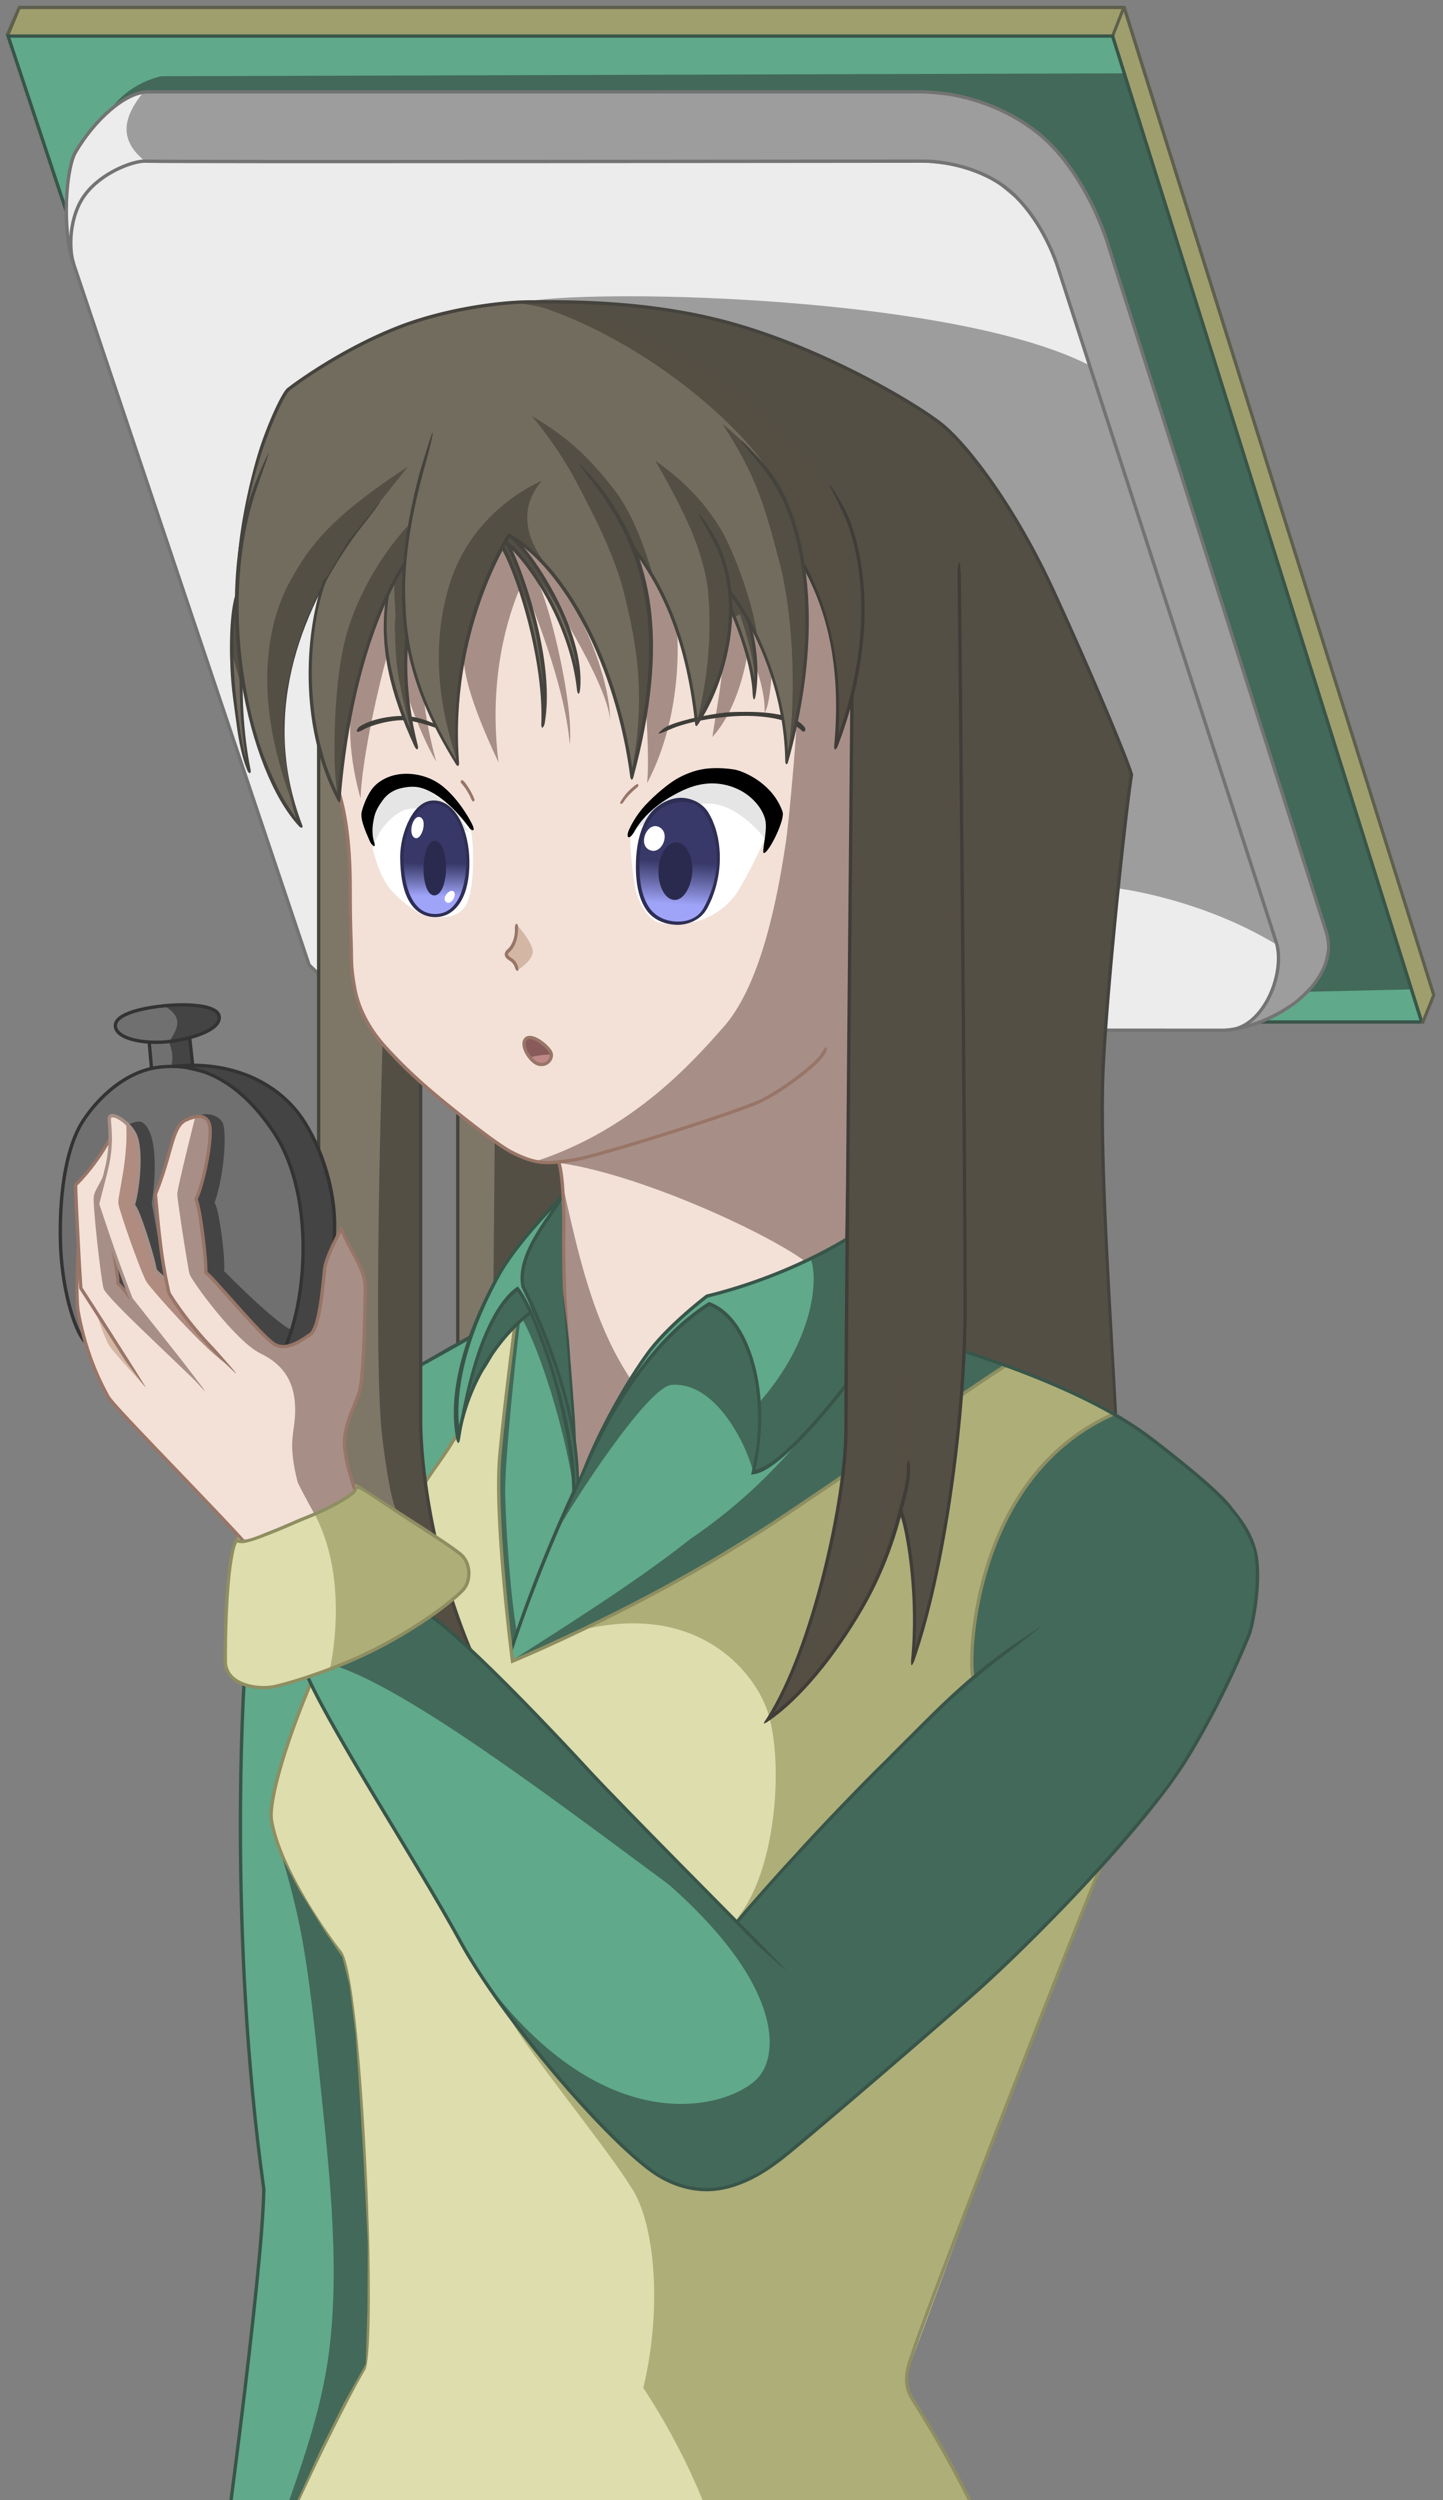 <svg xmlns="http://www.w3.org/2000/svg" xmlns:xlink="http://www.w3.org/1999/xlink" viewBox="0 0 330.729 572.823" height="2165" width="1250"><rect x="0" y="0" width="330.729" height="572.823" fill="#808080" stroke="none"/><defs><linearGradient y2="88.579" x2="235.71" y1="85.517" x1="235.906" gradientTransform="matrix(1.1 0 0 1.1 -209.724 -15.455)" gradientUnits="userSpaceOnUse" id="d" xlink:href="#a"/><linearGradient id="a"><stop offset="0" stop-color="#383969"/><stop offset="1" stop-color="#292a4d" stop-opacity="0"/></linearGradient><linearGradient y2="88.221" x2="213.95" y1="85.831" x1="213.985" gradientTransform="matrix(1.1 0 0 1.1 -204.858 -15.466)" gradientUnits="userSpaceOnUse" id="c" xlink:href="#b"/><linearGradient id="b"><stop offset="0" stop-color="#373868"/><stop offset="1" stop-color="#292a4d" stop-opacity="0"/></linearGradient></defs><path d="M1.906 8.018l2.627-6.5 252.98.25 70.983 226.291-2.354 5.938-11.085-2.483-67.345-216.917L7.817 11.486z" fill="#9f9f6e"/><path d="M257.194 1.708l-2.573 6.56h.763l2.572-6.56z" style="line-height:normal;font-variant-ligatures:normal;font-variant-position:normal;font-variant-caps:normal;font-variant-numeric:normal;font-variant-alternates:normal;font-feature-settings:normal;text-indent:0;text-align:start;text-decoration-line:none;text-decoration-style:solid;text-decoration-color:#000;text-transform:none;text-orientation:mixed;white-space:normal;shape-padding:0;isolation:auto;mix-blend-mode:normal;solid-color:#000;solid-opacity:1" color="#000" font-weight="400" font-family="sans-serif" overflow="visible" fill="#5f5f4e"/><path d="M15.058 47.063l210.977.5 62.393 183.18 1.53 3.174 13.928.319 21.74-.106-.07-1.238-70.49-224.517-2.546.035L1.885 8.23z" fill="#60a98b"/><path d="M72.652 222.544l180.98 13.398 28.847.05 9.499-3 8.299-5.899 3.5-5.549.7-4.2-.15-2.8L252.943 52.53 249.87 45.6l-4.88-7.742-4.913-5.585-7.6-5.55-6.54-2.9-6.364-1.802-7.318-.955H33.881l-3.075.475-3.024 1.6-3.05 2.5-2.975 3.274-2.474 2.8-2.062 3.244-.778 1.91-.92 5.514-.353 4.631.212 5.515.92 5.55 53.84 161.132.848 2.121z" fill="#ececec"/><path d="M263.98 37.18l5.835 19.488 53.464 170.03-23.86.547 1.022-1.038 3.086-4.12.943-5.699-1.551-5.77L254.922 58.78l-2.993-8.191-2.866-5.77-2.875-4.761-5.593-7.16-5.761-4.693-11.954-5.375-9.779-1.886-180.127.1-2.344.672-5.012 3.03s3.427-5.372 11.3-7.277l220.776-.667z" fill="#426959"/><path d="M223.48 23.087l7.346 2.858 7.121 4.737 5.29 5.305 4.165 5.879 3.494 6.383 4.93 13.555 48.32 153.07-.132 4.575-1.598 3.995-3.166 3.89-5.933 4.578-4.12 1.968-3.273.864 3.363-3.574 2.43-4.369 1.232-5.921-.206-4.346c-17.507-10.68-36.371-12.963-36.371-12.963l3.159-25.87-5.997-15.286-9.406-21.647-8.485-16.895-5.536-9.22-9.218-12.685-9.605-8.14-22.582-11.899-11.055-4.84-8.388-2.724-8.616-2.003-10.49-1.761-8.561-.928-9.603-.605-11.04-.047c18.139-2.882 97.502-1.054 128.442 14.533L244.634 68.1l-2.21-6.254-3.368-8.353-5.283-7.215-6.295-5.166-7.085-2.973-8.771-.97-8.577-.158-169.998-.255c-6.164-5.03-4.52-10.325-.106-15.714l126.134-.09 54.804.298z" fill="#9d9d9d"/><path d="M33.264 36.545c-1.414-.048-3.896.587-6.594 1.903-2.697 1.315-5.573 3.32-7.587 6.074-1.78 2.434-2.73 5.509-3.082 8.451-.353 2.943-.113 5.753.542 7.7l53.969 160.62 2.258 2.196.536-.547-2.128-2.067L17.265 60.431c-.6-1.788-.843-4.524-.502-7.368.34-2.843 1.26-5.8 2.935-8.09 1.913-2.615 4.691-4.561 7.305-5.836 2.614-1.275 5.103-1.868 6.238-1.83 1.663.057 13.062.086 29.458.096 16.395.01 37.738.002 59.14-.01 42.804-.028 85.843-.086 89.963-.086 4.664 0 12.925 1.58 18.708 6.182 6.223 4.952 10.07 13.199 11.517 17.67l50.226 155.189c.937 3.503.134 8.392-1.942 12.357-2.077 3.967-5.378 6.972-9.354 6.972H253.12v.768h27.837c4.36 0 7.873-3.263 10.031-7.384 2.159-4.121 3.016-9.14 2.005-12.916v-.012L242.755 60.922c-1.484-4.585-5.34-12.918-11.765-18.031-5.992-4.77-14.355-6.346-19.188-6.346-4.127 0-47.16.052-89.963.08-21.402.013-42.745.021-59.14.01-16.396-.01-27.888-.037-29.435-.09z" style="line-height:normal;font-variant-ligatures:normal;font-variant-position:normal;font-variant-caps:normal;font-variant-numeric:normal;font-variant-alternates:normal;font-feature-settings:normal;text-indent:0;text-align:start;text-decoration-line:none;text-decoration-style:solid;text-decoration-color:#000;text-transform:none;text-orientation:mixed;white-space:normal;shape-padding:0;isolation:auto;mix-blend-mode:normal;solid-color:#000;solid-opacity:1" color="#000" font-weight="400" font-family="sans-serif" overflow="visible" fill="#737373"/><path d="M4.2 1.323L1.32 7.888l.769.38 2.878-6.945z" style="line-height:normal;font-variant-ligatures:normal;font-variant-position:normal;font-variant-caps:normal;font-variant-numeric:normal;font-variant-alternates:normal;font-feature-settings:normal;text-indent:0;text-align:start;text-decoration-line:none;text-decoration-style:solid;text-decoration-color:#000;text-transform:none;text-orientation:mixed;white-space:normal;shape-padding:0;isolation:auto;mix-blend-mode:normal;solid-color:#000;solid-opacity:1" color="#000" font-weight="400" font-family="sans-serif" overflow="visible" fill="#5f5f4e"/><path d="M1.323 7.884l13.588 40.86.587-.649L2.384 8.646h252.34l70.594 225.14h-36.311l-.438.762h37.793L255.282 7.884z" style="line-height:normal;font-variant-ligatures:normal;font-variant-position:normal;font-variant-caps:normal;font-variant-numeric:normal;font-variant-alternates:normal;font-feature-settings:normal;text-indent:0;text-align:start;text-decoration-line:none;text-decoration-style:solid;text-decoration-color:#000;text-transform:none;text-orientation:mixed;white-space:normal;shape-padding:0;isolation:auto;mix-blend-mode:normal;solid-color:#000;solid-opacity:1" color="#000" font-weight="400" font-family="sans-serif" overflow="visible" fill="#39554a"/><path d="M33.941 20.66c-2.808 0-5.957 1.696-8.964 4.284-3.008 2.589-5.874 6.09-8.034 9.795-.588 1.009-1.048 2.609-1.405 4.59-.357 1.98-.594 4.331-.683 6.808-.178 4.952.238 10.379 1.603 14.231l.723-.254c-1.306-3.684-1.74-9.06-1.564-13.95.088-2.443.328-4.765.677-6.7.349-1.935.815-3.492 1.31-4.341 2.117-3.632 4.939-7.075 7.87-9.597 2.93-2.523 5.974-4.104 8.467-4.104h176.45c11.444 0 20.882 4.3 27.16 9.27 8.093 6.407 13.604 17.81 15.846 24.867l50.164 157.95c1.728 5.443-.929 10.673-5.555 14.74-4.627 4.065-11.21 6.895-17.083 7.428l.067.763c6.064-.552 12.754-3.43 17.518-7.616 4.763-4.186 7.62-9.752 5.78-15.547l-50.164-157.95c-2.278-7.173-7.794-18.659-16.1-25.234-6.401-5.068-15.998-9.434-27.634-9.434z" style="line-height:normal;font-variant-ligatures:normal;font-variant-position:normal;font-variant-caps:normal;font-variant-numeric:normal;font-variant-alternates:normal;font-feature-settings:normal;text-indent:0;text-align:start;text-decoration-line:none;text-decoration-style:solid;text-decoration-color:#000;text-transform:none;text-orientation:mixed;white-space:normal;shape-padding:0;isolation:auto;mix-blend-mode:normal;solid-color:#000;solid-opacity:1" color="#000" font-weight="400" font-family="sans-serif" overflow="visible" fill="#737373"/><path d="M4.582 1.324v.768H257.37l70.876 225.955.752-.047-71.07-226.676z" style="line-height:normal;font-variant-ligatures:normal;font-variant-position:normal;font-variant-caps:normal;font-variant-numeric:normal;font-variant-alternates:normal;font-feature-settings:normal;text-indent:0;text-align:start;text-decoration-line:none;text-decoration-style:solid;text-decoration-color:#000;text-transform:none;text-orientation:mixed;white-space:normal;shape-padding:0;isolation:auto;mix-blend-mode:normal;solid-color:#000;solid-opacity:1" color="#000" font-weight="400" font-family="sans-serif" overflow="visible" fill="#5f5f4e"/><path d="M48.056 246.183l5.846 3.47 5.1 4.727 4.729 6.312 2.989 7.19 2.433 10.536.368 10.005-1.677 12.43-2.454 7.423-46.579-1.636-2.6-7.224-1.703-6.154-.298-5.452-.34-4.513.103-5.62.599-4.626.803-5.916 1.615-5.915 1.981-3.675 2.35-3.273 2.692-3.358 3.048-2.511 4.42-2.638 3.054-.978-.554-6.14-2.664-.181-3.706-1.35-1.22-1.799.642-1.597 2.215-1.495 3.514-1.016 4.54-.852 4.975-.053 4.404.55 2.771.996.922 1.473-1.507 2.242-5.587 2.472.72 6.26z" fill="#707070"/><path style="line-height:normal;font-variant-ligatures:normal;font-variant-position:normal;font-variant-caps:normal;font-variant-numeric:normal;font-variant-alternates:normal;font-feature-settings:normal;text-indent:0;text-align:start;text-decoration-line:none;text-decoration-style:solid;text-decoration-color:#000;text-transform:none;text-orientation:mixed;white-space:normal;shape-padding:0;isolation:auto;mix-blend-mode:normal;solid-color:#000;solid-opacity:1" d="M328.231 228.003l-2.642 6.546h.768l2.64-6.549z" color="#000" font-weight="400" font-family="sans-serif" overflow="visible" fill="#5f5f4e"/><path d="M105.267 250.534l6.586 4.48 32.547 8.695-1.051 37.029-38.696 12.123z" fill="#544f45"/><path d="M105.406 248.304l8.082-.009-.543 63.778-8.153-1.442z" fill="#7e7768"/><path style="line-height:normal;font-variant-ligatures:normal;font-variant-position:normal;font-variant-caps:normal;font-variant-numeric:normal;font-variant-alternates:normal;font-feature-settings:normal;text-indent:0;text-align:start;text-decoration-line:none;text-decoration-style:solid;text-decoration-color:#000;text-transform:none;text-orientation:mixed;white-space:normal;shape-padding:0;isolation:auto;mix-blend-mode:normal;solid-color:#000;solid-opacity:1" d="M104.543 249.464v64.328h.754v-64.328z" color="#000" font-weight="400" font-family="sans-serif" overflow="visible" fill="#45433e"/><path d="M88.676 136.886l-2.15 4.589-1.897 5.428-2.839 10.274-1.69 7.267-1.352 8.956-.934 8.654.454 1.661.79 3.37.644 4.302.287 5.64.023 2.485-.048 4.565-.55 2.963-.31 2.557.023 5.808.24 5.879.597 3.226 1.338 4.923 2.342 5.712 2.557 3.37 3.8 3.919 5.258 4.684 14.434 11.662 6.19 4.421 3.895 1.936 3.466 1.1h4.54l.383.573.669 3.728.394 5.162.084 4.995-4.84 18.428 3.866 41.611 10.842-2.179c19.365-26.25 25.482-37.296 47.738-49.392l5.29-2.82 1.984-2.088.106-9.7.778-92.232.202-21.901-1.892 5.678-1.589 4.19.102-3.176.135-6.253-.338-6.793-.845-6.084-1.724-7.232-1.791-4.935-2.602-5.407-.541-.372.44 3.92.405 7.233-.338 8.044-.507 6.354-.98 6.252-1.116 5.982-1.723 5.78-.17-3.617-1.149-7.401-1.182-5.34-1.893-5.475-2.028-4.969-1.791-3.717.372 2.94.439 3.312.27 3.414-.135 4.495-.845-2.805-.913-4.36-1.216-3.955-2.23-5.982-.271-.101-.338 3.447-.744 5.306-1.216 4.698-1.792 5.036-3.785 7.131-.473-2.771-1.284-8.145-2.096-8.28-2.298-6.186-2.298-5.17-3.008-5.34-3.042-3.786 2.13 5.949.54 3.21.946 6.456.372 5.813-.034 5.441-.845 7.334-1.385 8.754-2.231 8.179-.642-3.414-1.115-6.557-1.69-6.15-2.84-8.687-2.433-5.711-4.09-7.977-4.055-5.61-3.042-3.82-6.083-5.271 1.52 2.332 2.704 3.819 2.299 3.65 1.52 2.805 1.792 3.447 1.42 3.481 1.453 4.293.574 2.568.575 3.211-.237 2.366-1.555-6.658-1.859-5.577-2.737-5.678-3.448-5.813-2.467-3.447-3.346-3.549.102.913 1.25 3.109 1.386 3.853 1.42 3.954 1.351 5.002 1.318 5.982.186 1.707.778 4.41.101 4.58-.524.321-.591-3.751-1.437-9.43-1.994-7.182-2.484-7.384-2.653-5.712-3.836 7.232-2.687 8.061-2.334 9.182-1.242 7.935-.31 6.051-.102 5.881.17 4.9-.947-1.115-2.94-5.272-3.346-6.962-2.873-8.078-1.285-5.78-.473 2.333-.033 4.731.54 6.016.778 5.036.54 3.042-1.115-1.25-2.569-7.436-2.129-7.976-.642-6.861.102-6.219z" fill="#f3e1d8"/><path d="M97.315 161.395s.41 4.795 2.644 13.11c-3.975-6.9-6.672-15.556-6.672-15.556l-.067-10.787 1.445 4.535 1.605 4.855zM88.557 150.814c-1.375 4.925-5.527 22.04-5.927 32.139-3.45-12.4-2.154-20.103-2.13-20.528.027-.425 3.725-14.398 3.725-14.398l2.85-7.874 1.25-2.25.225 1.225-.3 3.375z" fill="#a78f87"/><path d="M83.29 167.17c1.759-1.006 5.839-2.133 8.911-2.15 3.073-.017 8.433 1.895 9.935 2.731 1.166.65 1.067.014.615-.256-2.168-1.297-6.231-3.38-10.328-3.448-3.009-.05-7.505.756-10.003 2.44-.586.396-1.43 2.001.87.684z" fill="#3f3d38"/><path d="M122.945 266.036c22.447-7.4 36.079-23.044 42.768-30.578 5.316-5.986 10.751-17.588 14.426-42.68.653-4.454 1.848-18.082 2.142-22.387 1.263-18.424 2.37-39.88 2.37-39.88s1.587 2.803 2.957 6.546c1.566 4.28 2.968 9.754 3.449 13.111.93 6.5.904 13.613.904 13.613.484 2.315-.896 5.335-.268 6.398.313.531 2.692-8.716 3.345-8.715.935 0 .15 9.086.15 9.086l-1.098 104.374-.002 9-1.802 1.07-7.721 4.033c-10.15-7.45-44.23-22.803-61.62-22.991zM155.164 144.533s1.818 18.488-6.856 34.923c1.078-10.829-2.55-43.957-2.55-43.957l.213-8.13.726.277 3.374 5.025z" fill="#a78f87"/><path d="M176.87 154.484s-.394 6.946-1.623 8.84c.189-4.556-1.816-9.91-1.816-9.91l-.992-9.377zM126.48 131.448s2.55 2.73 5.206 7.611c3.738 6.869 7.978 17.447 8.165 25.866-.954-9.227-15.066-30.544-15.066-30.544l-6.258-10.19 3.374 2.313z" fill="#a78f87"/><path d="M96.492 312.882l8.787-5.238 2.775-1.815 3.828-8.554 3.031-5.66 2.58-4.11 2.02-2.731 5.296-6.193 2.938-2.596 1.286-.868.053 3.242.202 8.067.055 4.064.002 3.942.86 7.667.404 8.969.644 10.635c.883 1.81 1.471 13.938 1.678 17.002.604-1.038 2.465-5.661 5.09-10.557 4.399-8.2 10.176-17.867 10.176-17.867l5.813-6.424 5.313-4.528 3.18-2.502 4.553-1.018 9.263-3.006 6.883-3.089 5.895-2.794 4.833-2.65.136 4.55.014 24.783-.287 18.354-.956 8.173-1.003 7.17-1.53 7.552-2.007 8.22-3.203 10.803-2.676 7.313-2.294 5.114-3.394 6.5h1.052l7.121-6.643 7.934-9.99 6.166-10.228 3.92-8.604 3.537-10.802.717 1.338.812 4.493.765 4.637.43 5.687.335 5.736-.096 10.42.86-1.339 3.757-14.03 2.839-14.195 2.298-16.628 1.487-16.629.338-6.76 3.177 1.623 13.722 4.867 7.03 2.974 11.964 6.084 6.962 4.934 6.624 5.07 6.49 5.543 4.664 4.46 3.988 5.611 1.825 4.056.743 3.515.068 4.224-.44 5.543-.676 3.65-.71 2.704-3.21 7.267-2.197 5.373-2.974 5.374-3.617 6.76-4.833 7.84-9.666 12.303-8.01 9.193-.743 2.298-15.974 40.324-9.392 23.85-8.102 21.39-4.397 11.59-4.565 12.236-.98 4.015.024 3.178 1.505 2.82 5.688 9.631 7.839 14.459 5.688 11.83 4.086 9.248 5.115 11.615 3.059 7.647 4.062 11.52 1.96 6.094 3.441 10.443 3.49 11.041 2.604 8.34 3.035 10.23 2.343 7.79 2.533 8.556 2.629 8.603 5.21 17.876 3.25 11.233 2.676 10.754-261.162-8.795 2.585-4.257 5.644-12.066 8.584-23.895 2.84-10.24 3.21-12.235 3.008-12.573 3.008-12.81 1.555-7.975 1.352-5.543 1.859-7.807 2.365-8.145 2.94-8.146 3.009-7.368-8.788-.642 2.502-18.926 2.129-16.054 4.529-38.732 1.149-15.31.135-4.292-1.284-8.89-1.386-14.836-1.386-15.75-.642-14.736-.44-9.632-.135-7.368v-10.308l.183-21.979.525-11.519 2.964.67 4.875-.43 6.835-1.865 15.2-6.261 8.91-5.155 4.26-2.636 5.491 4.495 3.076 3.008-.676-2.602-2.569-6.794-.473-1.892 2.13-1.826 1.385-2.737.101-2.94-.98-2.062-2.602-2.298-4.292-2.84-.947-5.407-1.25-7.064-1.002-14.09.311-6.667z" fill="#60a98b"/><path d="M110.125 309.51l-2.496 8.98-2.593 9.812 3.547-13.973 9.365-10.381-.484 1.704-.509 5.36-1.933 17.27-.9 10.574 1.475 24.847 1.75 16.924 2.774-1.05 17.623-8.2 13.549-6.849 13.449-7.749 18.098-11.549 10.248-6.849 23.073-15.848 14.248-9.45 9.424 3.35 12.349 5.65 3.25 1.95-2.5.95-6.05 3.8-6.549 5.749-5 5.849-3.599 6.1-3.8 7.698-2.15 6.7-2.299 10.149-.9 9.249.5 3.95-16.911 16.302-12.16 12.125-7.425 7.92-7.848 8.519-9.827 11.065-3.783-3.535-20.237-20.45-11.999-12.549-14.348-15.248-11.4-11-1.949-6.048-1.55-5.05 3.35-3.15.55-2.2-.95-4.049-3.8-2.9-3.2-2.05-2.25-12.548 3.15-3.95 3.75-5.799 1.2-2.4 2.45-9.249.7-4.674.658-1.773z" fill="#ddddad"/><path d="M235.272 314.868l6.03 2.54 6.384 2.837 6.983 3.41.294.37-7.788 4.413-7.712 6.534-6.478 8.607-4.407 8.548-2.451 7.393-2.607 11.11-.901 8.344.137 5.637-5.623 4.9-6.567 6.447-7.751 7.262-5.014 5.225-9.8 10.422-5.954 6.034-9.975 11.52-3.363 3.393c9.464-11.028 10.94-36.84 7.163-47.842-3.17-9.236-15.948-24.493-41.436-18.768l41.243-23.053 16.844-11.398 37.788-25.799z" fill="#aeae78"/><path d="M168.242 141.155l2.933 9.403s-1.747 11.617-7.898 18.298c1.12-7.504 2.12-11.846 2.384-17.944l1.128-3.04.817-7.247z" fill="#a78f87"/><path d="M153.417 167.191c4.054-1.816 10.163-2.752 14.58-3.066 3.878-.275 12.506-.169 15.837 3.38.398.423 1.173-.175.483-1.014-3.114-3.79-13.06-3.428-16.512-3.331-3.453.096-13.71 2.016-15.861 3.886-.938.816-2.208 1.794 1.473.145z" fill="#3f3d38"/><path d="M55.732 155.682l1.028 5.975 2.366 8.914 2.653 7.241 2.891 5.616 3.705 5.02-.287-1.889-2.103-7.432-1.076-8.747.12-6.978.884-6.979 2.342-9.679 2.246-5.568 3.275-6.572-1.1 4.612-1.008 5.287-.321 5.104-.186 4.039.017 4.748.44 4.394.49 4.14 1.436 5.475 2.873 8.213 1.149 2.028.76-4.952 2.079-14.6 2.653-10.697 2.01-6.607 2.234-6.285 1.22-1.983-.048 2.796-.12 6.787.67 4.899 1.17 5.043 2.008 6.476 2.366 5.401.12-1.577-1.005-5.449-.62-6.524.166-7.863.717 1.816 1.267 5.425 1.816 5.139 2.103 4.755 2.51 4.947 3.25 5.234.048-1.649-.192-7.36.168-4.541.669-6.5 1.171-6.238.687-3.46 1.96-6.353 2.096-5.509 2.602-5.847 1.15-2.028.81 1.96 1.116 2.4 1.25 2.907 1.386 4.292 2.13 7.503 1.419 6.962 1.183 7.74.405-2.569-1.284-9.564-1.555-6.929-2.433-7.368-2.974-7.672 2.061 1.86 5.273 7.164 2.737 4.935 2.13 4.866 1.993 5.543 1.319 5.273.27-2.096-1.318-6.286-2.434-6.016-2.737-5.577-3.076-4.934-2.805-3.752-1.014-1.52 2.535 1.79 3.515 3.38 3.042 3.65 3.447 5.07 2.467 4.428 2.759 6.091 2.294 5.784 1.936 5.496 1.458 5.473 1.553 7.648.55 4.158.908-2.342 2.127-10.253 1.434-11.71-.096-10.109-1.243-8.699-2.103-7.384 1.1.573 3.178 5.162 2.94 5.88 2.092 5.212 1.757 5.644 1.116 5.205 1.42 7.84.37 2.941 1.15-1.453 3.11-6.388 2.568-8.044 1.081-7.74.17-2.06.642 1.79 1.791 5.07 1.453 5.002 1.217 5.915.473-2.535-.372-6.151-.676-4.901 1.082 1.69 2.4 5.61 2.082 6.447 1.41 5.975.74 5.377.43 4.756.67-1.769 1.362-6.166 1.219-6.739.932-8.126.358-5.998-.119-8.364-.55-6.477 1.004 1.29 1.84 4.016 2.342 6.739 1.124 4.947.836 4.97.502 5.282v7.29l-.31 4.946.931-1.075 2.581-7.672.168 2.581-1.434 163.991-.359 7.958-1.004 6.812-2.055 12.044-2.246 8.89-2.772 9.512-3.06 8.269-2.772 6.453-3.441 6.5 2.246-1.769 3.394-2.82 4.493-4.923 4.11-5.018 4.876-6.93 4.397-7.935 3.25-6.93 2.151-6.405 1.338-4.637.813 1.72 1.147 5.832.621 5.449.478 6.214.096 7.026-.335 6.739 1.387-2.82 2.867-11.232 2.39-11.041 1.912-11.472 1.29-9.846.957-10.276.573-6.692.547-6.552 3.819 1.403 16.76 6.201 14.1 7.313-1.338-20.505-1.1-24.902-.716-17.685-.048-13.383.908-15.056 1.96-22.464 1.96-18.163 1.96-15.008-2.82-7.027-5.115-12.283-5.018-11.567-6.835-14.96-6.023-11.28-5.496-8.46-5.545-7.696-4.97-5.162-4.063-3.298-10.181-6.261-8.078-4.302-8.03-3.728-7.552-3.06-10.754-3.632-9.607-2.437-10.468-1.626-10.42-1.051-12.594-.287-9.463.215-5.45.574-7.742 1.505-10.062 2.773-8.245 3.465-5.735 3.154-6.995 4.029-6.658 5.002-3.177 6.185-3.583 10.071-2.027 8.788-.474 3.988-1.487 9.733-.304 8.45-.946 3.582-.338 10.613.473 7.705.575 4.732.777 5.103.811 4.225.98 2.23-.405-3.92-.778-6.455-.203-8.145z" fill="#726c5e"/><path d="M73.106 171.12l-.103 91.455.405 1.892 1.251 3.33 1.69 7.215.389 4.884-.136 4.664 1.37-2.738.76.964 1.115 2.5 2.653 4.715 1.081 3.211-.033 5.374-.17 9.058-.608 9.835-1.892 5.576-1.555 4.462-.54 3.312.607 3.886 1.758 6.084.423.052.49-.187 12.606 8.246 4.9 3.076-.202-1.758-1.656-9.26-.88-6.827-.472-7.57.135-11.627v-20.076l-.135-22.239.118-24.452-1.538-1.555-6.156-6.43-3.061-3.418-2.627-4.873-2.143-6.139-.274-4.753-.12-4.43-.216-5.443.205-6.6-.437-4.45-.24-7.6-.955-5.712-.693-3.632-.813-.909-1.577-2.915-1.84-5.114zM103.577 366.586l3.25 8.866.717 2.08-1.577-1.172-3.203-3.01-2.963-2.247-1.004-.765 2.151-1.65z" fill="#7e7768"/><path d="M81.495 341.373l-1.578-4.804-.908-5.95.43-3.872 2.127-5.568 1.076-2.748.454-5.425.478-10.3.143-9.13-.788-3.059-1.96-3.393-2.605-5.401-1.482 2.366-1.696 4.014-.646 1.984-.502 3.872-1.218 8.46-1.076 2.844-2.963 1.911-3.609 1.339-2.199-.24-3.202-3.226-8.102-8.794-3.823-3.848-.574-1.028-.215-3.226-1.147-9.511-1.028-3.872 2.08-6.022 1.17-7.433.096-3.322-.884-1.744-2.055-.645-2.653.932-1.386 1.075-1.219 2.462-3.99 12.594-.55 1.267 1.672 13.789.885 5.258-1.673-.908-.908-1.554-1.602-6.31-2.294-6.38-1.051-1.888.788-2.438.614-7.209-.338-4.833-.879-2.18-2.348-2.517-2.316-1.2-.76.186-.135.844.101 4.546-.98 1.454-4.613 6.522-2.4 2.687.102 1.555.726 14.55-.405 4.258.033 4.428v3.177l1.319 5.914 1.656 5.442 1.69 4.326 2.5 4.934 2.197 2.603 28.83 30.147 2.4-.575 8.854-3.515 8.111-3.38 4.8-2.805z" fill="#f3e1d8"/><path d="M118.989 135.171c-2.228 5.41-7.215 19.651-4.726 39.528-7.487-15.86-7.88-21.575-8.022-24.191 2.025-7.682 4.38-17.677 8.726-24.837l.955 1.379zM116.706 125.61l1.333.43 5.088 7.028c2.9 5.425 8.418 28.599 7.46 37.484-1.15-14.324-9.524-33.872-9.874-34.772-.35-.9-4.007-10.17-4.007-10.17z" fill="#a78f87"/><path d="M191.83 170.075l2.358-6.55 2.875-12.123.725-9.85-.65-12.248-2.1-8.774-4.05-7.65s-3.315-9.475-8.449-14.732c-5.478-5.61-31.647-26.351-61.465-28.74 25.975 7.597 50.024 28.77 56.3 40.465 3.501 6.526 4.977 14.047 6.538 18.445.97 2.729 1.595 3.218 2.746 5.807.317.715 1.102 2.922 1.102 2.922l2.016 6.48 1.24 5.648.823 6.518.288 7.871z" fill="#544e43"/><path d="M173.382 316.341l.748 6.08-.105 5.624-.8 6.252-.64 2.805c-1.226-5.21-8.156-20.584-18.658-19.792-5.534.417-22.98 27.499-26.293 33.592l8.612-19.123 5.247-10.265 6.678-9.272 7.647-8.548 6.69-4.943 1.064.456 3.81 2.818 3.875 6.359z" fill="#426959"/><path d="M129.046 69.16c8.499 0 18.869 1.292 18.869 1.292l15.484 2.475 15.2 4.808 15.273 6.54 11.56 6.328 9.004 5.455 4.4 4.05 5.25 5.999 3.549 4.9 5.45 8.498 5.099 9.05 5.199 11.048 4.45 9.999 8.699 20.198 3 7.749-3.25 26.247-1.7 17.498-1.8 22.797-.3 12.8.75 19.647 1.1 23.947 1.45 23.598-2.45-1.1-5.55-2.95-7.149-3.1-7.349-3-5.95-2.249-6.248-2.15.2-17.298-.3-35.996-1.342-125.66c-8.908-15.483-24.428-32.191-39.104-41.072-14.676-8.88-41.242-16.741-62.453-20.206z" fill="#544f45"/><path d="M220.206 125.358l.992 172.05-.07 9.864-.99 16.721-3.323 24.675-1.662 9.44-3.43 13.963s-.954 4.03-2.297 7.636c.664-2.949.516-12.533-.49-20.715-.924-7.511-2.688-13.79-2.688-13.79l-23.576 42.574-6.009 5.571 5.043-10.156 2.254-5.261 4.484-15.152 1.116-3.902 1.202-5.666.884-5.144 1.46-7c-.335-68.98 4.651-153.135.626-222.023-11.787-18.334-24.856-34.464-61.5-48.223l40.528 11.1 27.323 18.427z" fill="#544f45"/><path d="M177.054 393.219l3.2-2.75 6.198-6.199 7.35-9.749 5.699-9.299 4.6-10.549 2.95-9.599 1.649-7.799s.45-11.299.2-25.247c-.35 10.849-2.894 28.418-7.8 40.795-4.904 12.378-24.046 40.396-24.046 40.396z" fill="#544e43"/><path d="M87.676 239.114l4.666 5.09 3.924 3.642.177 20.362-.035 59.744.707 9.298 2.439 14.706-8.184-5.364s-1.517.986-3.747-17.181.053-90.297.053-90.297z" fill="#544f45"/><path d="M118.467 211.894s3.594 3.973 3.641 6.115c.047 2.143-3.5 4.278-3.5 4.278l-.954-2.05-1.343-1.167-.283-.955 1.343-1.237.672-2.44z" fill="#d3b7a4"/><path d="M65.864 252.48l5.245 6.592 3.52 9.101 1.654 7.37.316 7.329-.48 3.178-2.008 6.211-.756 6.147-.952 5.081-1.294 2.244-1.934 1.247-3.474 1.615.273-1.353 1.958-5.293 1.25-9.621.183-7.443-.552-8.915-1.59-6.95-2.904-6.995-3.581-5.477-4.266-4.727-7.036-5.244-10.168-2.413c.506-1.75.21-3.558-.543-5.399 1.712-2.71 3.61-5.421-.818-8.132l5.155-.089 3.5.082 2.84 1.17.932 1.59-1.94 2.332-3.012 1.79-1.847-.062.443 6.301 8.935 1.553 8.12 3.19z" fill="#444"/><path d="M44.705 256.09s-4.086 16.177-4.077 17.504c.009 1.327 2.408 16.872 2.818 18.327.41 1.454 10.522 15.429 16.265 18.2 5.743 2.771 7.876 7.056 7.937 12.734.06 5.678-1.903 6.812.554 16.726.8 1.8 3.8 7.2 3.8 7.2l5.7-2.6 3.749-2.6-1.05-2.95-1.3-5.9.05-4.699 1.55-4.8 1.95-4.399.35-3.75.55-8.798.05-12.999-.65-2.3-1.75-3.25-2.2-4.249-.55-1.7-2.1 3.7-1.45 3.4-.5 2.8-.6 5.349-1.05 5.1-.65 2.599-2.999 2.5-3.45 1.55-2.15-.35-3.099-2.5-5.35-5.8-6.349-6.999-1.55-1.7-.5-7.849-1.35-7.999-.4-1.15 1.35-3 1.9-9.448.1-3.6-.75-2.05z" fill="#a78f87"/><path d="M28.918 257.33l2.488 3.21.45 5.899-.45 6.45-.9 3.049.85 1.4 2.1 5.9 1.95 6.798.2 1.2 2.25 1.75.7 2.8 1.5 2.65 4.649 6.249 7.649 8.149c-4.9-2.95-17.477-17.188-18.698-19.009-1.22-1.82-6.317-16.325-6.525-18.05-.207-1.723 2.352-10.314 1.787-18.445z" fill="#af8c7f"/><path d="M24.609 267.148c-1.131 4.1-2.192 8.661-2.192 8.661l1.732 4.914 2.192 6.893.743 5.056-.142 1.378 1.945 2.05 1.343 1.768 16.509 20.469c-8.696-8.626-22.415-21.032-23.014-23.155-.598-2.123-2.529-19.21-2.227-21.035.302-1.825 1.467-2.563 3.111-7z" fill="#a78f87"/><path d="M22.107 300.935l11.174 16.823s-7.282-7.892-8.298-9.5c-1.016-1.609-2.876-7.323-2.876-7.323z" fill="#d3b7a4"/><path d="M81.05 341.98l-3.549 2.5-8.199 3.7-7.999 3.35-4.7 1.75-2.75-.1-1.1 6.049-1.049 15.748.05 5.85.4 2.2 1.9 1.899 3.15 1.55 5.399.15 6.05-1.65 6.948-2.3 9.05-4.1 10.898-5.999 9.2-6.849 2.399-2.55.5-2.95-.75-2.899-2.7-2.25-21.747-14.248h-.5z" fill="#ddddad"/><path d="M72.302 347.28c7.949 15.348 3.35 34.946 3.35 34.946l5.299-2.05 8.999-4.349 9.949-6.4 6.549-5.449 1.1-3.6-.75-2.849-2.3-2.05-11.448-7.799L82 340.63l-1.4 1.9-5.299 2.95z" fill="#aeae78"/><path d="M71.252 386.026l12.199 21.398 19.947 33.546 6.45 11.349 7.699 10.749 7.749 9.698 10.549 12.15 9.149 9.048 6.1 4.5 4.999 2.45 5.949.85 6.15-.9 6.699-3.2 9.754-7.52 38.462-33.23 16.191-15.342 12.656-13.363-.707 2.05-22.625 57.623-20.645 55.573-.023 3.47 3.544 6.718 5.932 9.72 16.62 34.836-176.201-.348 6.642-16.304 10.065-22.153 9.337-17.353.565-13.504-.353-20.434-1.697-30.614-1.344-15.555-1.767-11.595-1.556-3.464-7.07-9.899-6.292-12.231-2.122-6.93v-4.878l2.475-9.615 3.465-10.04z" fill="#ddddad"/><path d="M183.522 329.56l-6.353 5.866-4.179 1.834.006-.557 1.138-15.486c12.39-14.209 13.422-27.98 11.729-32.645l8.27-4.669-.164 32.145-.211 1.183-.694 1.016-4.295 5.402zM115.602 363.592l-.951-11.054-.403-9.208.1-6.15.453-6.318 1.19-10.632 2.075-15.843 1.135-1.592c-1.386 11.041-3.352 31.494-3.415 38.053-.065 6.675 1.151 24.72 2.68 33.18l-1.115 3.095-.93-6.527z" fill="#426959"/><path d="M180.979 346.325L159.59 359.54l-17.42 9.695-24.843 11.235c9.081-5.83 28.115-17.645 40.813-27.78 16.176-11.03 24.087-21.31 35.785-35.163l-.14 12.126-.473 4.686-.207 4.208zM129.173 323.88l1.295 7.087.84 9.065c-2.112-13.108-7.234-29.785-11.663-37.99l1.666-1.328 4.857 11.626z" fill="#426959"/><path style="line-height:normal;font-variant-ligatures:normal;font-variant-position:normal;font-variant-caps:normal;font-variant-numeric:normal;font-variant-alternates:normal;font-feature-settings:normal;text-indent:0;text-align:start;text-decoration-line:none;text-decoration-style:solid;text-decoration-color:#000;text-transform:none;text-orientation:mixed;white-space:normal;shape-padding:0;isolation:auto;mix-blend-mode:normal;solid-color:#000;solid-opacity:1" d="M162.335 298.412c-13.485 8.573-22.228 24.23-26.713 33.651a147.255 147.255 0 00-1.524 3.314c-1.43 3.205-9.665 19.595-17.117 42.052l.433 1.037c7.434-22.402 15.9-39.464 17.378-42.778.436-.977.942-2.086 1.519-3.297 4.437-9.32 13.11-24.722 26.25-33.178 4.424 1.695 7.908 6.935 9.738 13.927 1.854 7.079 2.034 15.853-.029 24.202l-.135.536.548-.068c1.84-.22 4.038-1.644 6.39-3.613 2.352-1.968 4.838-4.498 7.113-7.005 4.551-5.015 7.853-9.405 7.853-9.405l-.21-.983s-3.69 4.89-8.213 9.874c-2.262 2.492-4.727 5.007-7.034 6.938-2.111 1.767-4.002 2.805-5.482 3.144 1.9-8.248 1.771-16.811-.062-23.811-1.89-7.216-5.484-12.81-10.365-14.571-.106-.052-.243-.026-.338.034z" color="#000" font-weight="400" font-family="sans-serif" overflow="visible" fill="#39554a"/><path d="M114.23 307.995c-3.124 6.678-5.077 7.779-5.426 9.531-.8.25-1.6 2.925-1.6 2.925l1.675-7.824 1.75-4.55 2.575-5.999 4.424-5.95 1.187-.835 2.837 5.396-3.938 3.98z" fill="#426959"/><path d="M129.403 291.914l.339 7.062 1.079 14.021 1.29 23.77.004 3.443-.528.649-1.648-13.994-3.016-12.735-5.172-14.123-1.856-5.395-.002-2.944.697-2.898 1.43-3.424 2.069-3.783 4.669-6.936.268 4.791z" fill="#426959"/><path d="M144.574 316.035l-4.652 7.83-4.125 7.957-3.184 6.992-.345-5.962-.303-2.338-.233-4.383-.767-8.77-.218-5.633-.643-6.825-.462-8.759-.332-6.24-.236-17.914c3.193 13.93 6.559 30.756 15.5 44.045z" fill="#a78f87"/><path style="line-height:normal;font-variant-ligatures:normal;font-variant-position:normal;font-variant-caps:normal;font-variant-numeric:normal;font-variant-alternates:normal;font-feature-settings:normal;text-indent:0;text-align:start;text-decoration-line:none;text-decoration-style:solid;text-decoration-color:#000;text-transform:none;text-orientation:mixed;white-space:normal;shape-padding:0;isolation:auto;mix-blend-mode:normal;solid-color:#000;solid-opacity:1" d="M97.67 340.025c1.659-2.726 4.807-6.747 6.386-9.527.062-.11.444-.616.598-.885a3.577 3.577 0 00-.247-.916s-.819 1.09-1.045 1.484c-1.484 2.58-4.985 7.39-6.015 8.973m-26.38 46.177a197.208 197.208 0 00-4.955 12.869c-1.539 4.484-2.693 8.484-3.41 11.725-.716 3.24-1.005 5.697-.756 7.215 1.787 10.855 11.87 25.44 15.756 30.326.234.294.529.932.808 1.83.278.897.554 2.058.824 3.443.54 2.769 1.054 6.427 1.53 10.68.95 8.508 1.754 19.397 2.32 30.384.566 10.987.897 22.07.92 30.97.012 4.45-.056 8.353-.209 11.42-.153 3.065-.405 5.314-.717 6.363v.006c-5.62 9.477-27.701 53.748-33.668 78.565-4.81 20.006-13.67 70.309-30.519 102.795l.678.35c16.947-32.675 25.794-83.035 30.586-102.964 5.922-24.631 28.119-69.187 33.617-78.442l.03-.04.011-.044c.363-1.218.597-3.46.75-6.549.155-3.088.216-7.002.204-11.46-.023-8.916-.354-20.011-.92-31.01-.567-10.998-1.366-21.896-2.32-30.428-.477-4.265-.995-7.939-1.542-10.743-.273-1.401-.555-2.59-.846-3.528-.292-.939-.58-1.628-.938-2.077-3.823-4.807-13.875-19.467-15.603-29.971-.211-1.282.043-3.726.75-6.927.708-3.2 1.856-7.177 3.388-11.64a195.708 195.708 0 014.726-12.323" color="#000" font-weight="400" font-family="sans-serif" overflow="visible" fill="#8e8e62"/><path style="line-height:normal;font-variant-ligatures:normal;font-variant-position:normal;font-variant-caps:normal;font-variant-numeric:normal;font-variant-alternates:normal;font-feature-settings:normal;text-indent:0;text-align:start;text-decoration-line:none;text-decoration-style:solid;text-decoration-color:#000;text-transform:none;text-orientation:mixed;white-space:normal;shape-padding:0;isolation:auto;mix-blend-mode:normal;solid-color:#000;solid-opacity:1" d="M194.44 283.282l-.463.232c-.077.038-.125.073-.248.147l-.508.304c-.428.256-1.034.617-1.812 1.056a108.25 108.25 0 01-6.594 3.41c-5.61 2.672-13.514 5.89-22.886 8.18l-.079.023-.062.045s-8.98 6.792-13.65 13.233c-5.004 6.901-11.601 18.5-15.22 28.502l1.332-1.569c3.581-9.897 9.53-19.63 14.503-26.488 4.524-6.24 13.372-12.967 13.453-13.029 9.39-2.304 17.311-5.523 22.937-8.202a108.537 108.537 0 006.639-3.438c.784-.443 1.402-.81 1.834-1.067.075-.045.112-.07.175-.108.023.446.05.941.045 1.587-.006.887-.029 1.682-.029 1.682v.006l-.282 29.767.465-.341.381-29.41.062-1.715.092-2.292z" color="#000" font-weight="400" font-family="sans-serif" overflow="visible" fill="#39554a"/><path style="line-height:normal;font-variant-ligatures:normal;font-variant-position:normal;font-variant-caps:normal;font-variant-numeric:normal;font-variant-alternates:normal;font-feature-settings:normal;text-indent:0;text-align:start;text-decoration-line:none;text-decoration-style:solid;text-decoration-color:#000;text-transform:none;text-orientation:mixed;white-space:normal;shape-padding:0;isolation:auto;mix-blend-mode:normal;solid-color:#000;solid-opacity:1" d="M129.602 279.827l-.755-.09s-.07 4.293 0 8.745c.035 2.225.073 4.541.153 6.48.08 1.947.214 3.364.335 4.131.06.387.262 2.778.262 2.778.279.11.588 5.657.82 5.358 0 0-.419-7.618-.458-8-.108-1.06-.13-2.358-.197-4.29a345.328 345.328 0 01-.153-6.469c-.124-2.843.082-5.886-.006-8.643z" color="#000" font-weight="400" font-family="sans-serif" overflow="visible" fill="#987567"/><path d="M169.085 440.609l19.164-21.601 18.57-18.917 16.5-16.132-.823-.914.1-6.15 1.195-7.203 2.068-10.127 3.447-8.924 3.524-6.003 4.107-6.442 7.099-7.58 10.341-6.3 1.238-.345 6.307 4.233 7.029 5.53 10.276 8.697 6.94 9.068 2.036 7.536-.372 7.531-1.079 5.902-3.494 8.809-5.313 10.832-6.48 11.394-10.68 14.354-11.314 12.466-13.62 14.287-12.076 11.493-8.372 7.578-26.192 22.174-11.287 9.518-6.024 3.829-7.428 2.31-3.914.138-5.858-1.401-7.422-4.415-10.19-9.597-16.903-19.762-8.287-11.652c28.468 37.32 56.745 27.635 62.152 20.897 5.408-6.738 4.526-27.111-35.987-55.881zM230.262 312.732l-9.798 6.67.62-9.773z" fill="#426959"/><path d="M130.447 401.039l11.058 11.459 16.498 17.212 21.618 21.23c-32.643-22.794-79.752-61.324-102.297-69.106l4.458-2.002 10.873-5.71 5.78-3.854 6.067 4.59 6.987 6.847z" fill="#426959"/><path d="M243.572 448.934l-6.183 16.232-11.555 29.092-2.707 7.44-1.262 3.553-6.899 18.214-4.204 11.165-3.107 9.585.42 4.215 4.967 7.864 4.748 8.548 5.834 11.16 7.183 15.832 2.93 6.453-35.428 17.125-27.363 4.445s1.73-34.386-23.507-72.72c4.604-19.227 2.411-38.78-3.002-46.272-4.61-7.715-24.322-32.02-26.965-37.455l11.564 14.15 5.674 6.268 4.184 4.021 3.758 4.126 6.518 5.492 3.636 2.286 4.925 1.454 5.543.61 7.694-2.362 8.317-5.078 15.286-12.48 11.414-9.746 13.55-12.078 12.506-11.492 19.746-19.724z" fill="#aeae78"/><path style="line-height:normal;font-variant-ligatures:normal;font-variant-position:normal;font-variant-caps:normal;font-variant-numeric:normal;font-variant-alternates:normal;font-feature-settings:normal;text-indent:0;text-align:start;text-decoration-line:none;text-decoration-style:solid;text-decoration-color:#000;text-transform:none;text-orientation:mixed;white-space:normal;shape-padding:0;isolation:auto;mix-blend-mode:normal;solid-color:#000;solid-opacity:1" d="M251.844 427.742c-7.075 17.497-17.08 43.018-25.692 65.316-8.612 22.297-15.818 41.34-17.33 45.98-.83 2.543-2.616 6.628-.153 10.642 1.686 2.747 7.4 11.59 13.56 24.06a546.983 546.983 0 0115.378 34.007c1.402 3.413 5.588 14.06 9.873 27.33 5.877 18.192 13.157 42.127 19.076 62.16 2.96 10.016 5.583 19.058 7.514 25.917 1.93 6.86 3.18 11.588 3.376 12.792l.75-.118c-.224-1.388-1.46-6.019-3.392-12.883-1.932-6.864-4.554-15.904-7.514-25.923-5.92-20.037-13.202-43.979-19.081-62.183-4.294-13.293-8.485-23.95-9.897-27.385a547.54 547.54 0 00-15.4-34.053c-6.18-12.509-11.928-21.408-13.594-24.122-2.256-3.676-.621-7.386.232-10.003 1.48-4.546 8.703-23.647 17.314-45.942 8.61-22.294 18.72-48.152 25.793-65.642z" color="#000" font-weight="400" font-family="sans-serif" overflow="visible" fill="#8e8e62"/><path d="M81.488 465.966l1.053 15.852.816 13.63.933 18.522-.08 14.987-.373 12.657-5.087 9.129-5.15 10.27-8.165 17.815-4.968 11.219c5.225-16.879 12.511-32.692 14.909-50.897 2.839-21.555-.445-46.371-2.53-67.29-2.6-26.067-4.606-33.796-7.995-45.79l3.78 7.154 5.787 9.272 4.056 5.948 1.63 6.502z" fill="#426959"/><path d="M58.091 303.2l-7.902-8.685-2.936-3.235-2.265-16.458.637-1.332 1.357-5.112.66-3.925.482-2.927.03-3.006-.67-2.088-1.517-.898c1.19-.555 3.887-.197 4.99 1.568 1.083 1.733.547 11.914-1.785 18.538.913.71 2.5 12.092 2.196 15.607 0 0 11.402 11.63 15.458 13.49l-1.51 3.752-2.624-.678zM36.822 286.993l1.042 5.825-2.076-1.537-.73-3.01-2.698-8.443-1.907-3.76.596-2.924.665-3.689.148-6.023-.77-3.502-1.845-2.125s2.406-1.42 3.566-.515c4.42 3.448 1.978 18.419 1.978 18.419zM27.182 293.88l-.628-4.763 2.975 7.073z" fill="#444"/><path d="M107.26 376.959l-8.12-6.848 4.28-3.629z" fill="#544e43"/><path style="line-height:normal;font-variant-ligatures:normal;font-variant-position:normal;font-variant-caps:normal;font-variant-numeric:normal;font-variant-alternates:normal;font-feature-settings:normal;text-indent:0;text-align:start;text-decoration-line:none;text-decoration-style:solid;text-decoration-color:#000;text-transform:none;text-orientation:mixed;white-space:normal;shape-padding:0;isolation:auto;mix-blend-mode:normal;solid-color:#000;solid-opacity:1" d="M118.41 211.68c-.28-.014-.42.503-.4.921.112 2.438-.83 4.156-1.703 4.927-.287.253-.476.508-.57.785-.094.277-.068.566.034.801.204.47.623.753 1.005.988.683.421 1.02.927 1.232 1.586.15.464.414.845.64.766.227-.078.194-.51.088-.907-.203-.758-.627-1.52-1.56-2.094-.34-.21-.629-.467-.705-.643a.302.302 0 01-.012-.255c.036-.105.135-.262.356-.457 1.157-1.022 1.922-2.838 1.922-5.522 0-.363-.046-.881-.327-.896z" color="#000" font-weight="400" font-family="sans-serif" overflow="visible" fill="#987567"/><path d="M108.744 183.128c.147.377-.36.967-.744-.053-.512-1.365-1.752-3.107-2.283-3.598-.284-.263-.108-1.362.83-.2.711.883 1.615 2.36 2.197 3.85z" fill="#987567"/><path style="line-height:normal;font-variant-ligatures:normal;font-variant-position:normal;font-variant-caps:normal;font-variant-numeric:normal;font-variant-alternates:normal;font-feature-settings:normal;text-indent:0;text-align:start;text-decoration-line:none;text-decoration-style:solid;text-decoration-color:#000;text-transform:none;text-orientation:mixed;white-space:normal;shape-padding:0;isolation:auto;mix-blend-mode:normal;solid-color:#000;solid-opacity:1" d="M107.837 305.885s-.55.305-1.294.712c-3.42 1.872-10.165 5.783-10.165 5.783l.367.666 10.261-5.752.66-.606z" color="#000" font-weight="400" font-family="sans-serif" overflow="visible" fill="#39554a"/><path style="line-height:normal;font-variant-ligatures:normal;font-variant-position:normal;font-variant-caps:normal;font-variant-numeric:normal;font-variant-alternates:normal;font-feature-settings:normal;text-indent:0;text-align:start;text-decoration-line:none;text-decoration-style:solid;text-decoration-color:#000;text-transform:none;text-orientation:mixed;white-space:normal;shape-padding:0;isolation:auto;mix-blend-mode:normal;solid-color:#000;solid-opacity:1" d="M100.11 352.263c-2.574-11.708-3.32-21.44-3.32-26.752v-76.943l-.762-.657v77.6c0 5.282.72 14.8 3.188 26.267m4.035 15.067c1.12 3.47 2.402 7.015 3.868 10.588l1.193.873a144.752 144.752 0 01-4.41-11.948" color="#000" font-weight="400" font-family="sans-serif" overflow="visible" fill="#45433e"/><path d="M123.495 238.492l2.96 2.69-.346 1.493-1.286 1.162-1.985-.524-1.548-1.325-1.118-2.76.436-1.125 1.198-.24z" fill="#895a5a"/><path style="line-height:normal;font-variant-ligatures:normal;font-variant-position:normal;font-variant-caps:normal;font-variant-numeric:normal;font-variant-alternates:normal;font-feature-settings:normal;text-indent:0;text-align:start;text-decoration-line:none;text-decoration-style:solid;text-decoration-color:#000;text-transform:none;text-orientation:mixed;white-space:normal;shape-padding:0;isolation:auto;mix-blend-mode:normal;solid-color:#000;solid-opacity:1" d="M77.538 182.476c2.348 8.488 2.363 18.182 2.412 22.858.028 2.716.09 6.416.181 10.541.088 3.921.057 6.21.552 9.198.349 2.1 1.114 6.123 3.423 9.825 1.37 2.197 2.488 3.706 4.551 5.942 2.169 2.35 5.48 5.88 12.188 11.4 3.354 2.76 6.755 5.458 9.665 7.638 2.91 2.179 5.309 3.837 6.735 4.55 5.503 2.751 7.86 2.632 13.808 1.812 1.546-.213 4.67-1.017 8.626-2.14 3.956-1.123 8.72-2.566 13.464-4.064a538.81 538.81 0 0013.329-4.387c3.861-1.336 6.845-2.45 8.19-3.105 2.64-1.284 6.131-3.593 9.05-5.86 1.46-1.133 2.772-2.254 3.766-3.234.994-.981 1.562-1.803 1.863-2.484.42-.951.044-1.597-.74-.192-.17.304-.699 1.18-1.66 2.128-.96.948-2.26 2.059-3.703 3.179-2.884 2.24-6.357 4.538-8.908 5.78-1.249.608-4.254 1.733-8.107 3.066a537.424 537.424 0 01-13.306 4.38c-4.738 1.497-9.501 2.94-13.447 4.06-3.945 1.12-7.094 1.914-8.519 2.11-5.933.82-7.946.973-13.368-1.738-1.305-.653-3.72-2.307-6.616-4.477-2.896-2.17-6.29-4.856-9.636-7.61-6.693-5.507-10.204-9.29-12.231-11.456-1.822-1.945-3.33-3.925-4.647-6.264-2.299-4.084-2.757-7.359-2.992-8.805-.723-4.443-.452-5.253-.608-9.233a308.79 308.79 0 01-.207-10.454c-.018-5.455.044-15.324-2.636-24.156z" color="#000" font-weight="400" font-family="sans-serif" overflow="visible" fill="#987567"/><path style="line-height:normal;font-variant-ligatures:normal;font-variant-position:normal;font-variant-caps:normal;font-variant-numeric:normal;font-variant-alternates:normal;font-feature-settings:normal;text-indent:0;text-align:start;text-decoration-line:none;text-decoration-style:solid;text-decoration-color:#000;text-transform:none;text-orientation:mixed;white-space:normal;shape-padding:0;isolation:auto;mix-blend-mode:normal;solid-color:#000;solid-opacity:1" d="M117.582 304.048s-2.398 18.24-3.415 29.53c-.653 7.247.08 18.997.97 28.96a518.9 518.9 0 001.948 18.133l.062.491.458-.186s32.457-13.318 61.86-33.03c4.807-3.222 9.494-6.386 13.956-9.417l-.43-.632c-4.46 3.03-9.144 6.195-13.949 9.416-28.974 19.425-60.506 32.428-61.257 32.737-.057-.45-1.02-7.917-1.885-17.58-.89-9.946-1.613-21.702-.971-28.824 1.014-11.256 3.434-29.852 3.434-29.852zm112.691 8.58c-1.376.783-5.001 3.224-10.291 6.831l.429.632c5.288-3.605 8.958-6.067 10.24-6.796z" color="#000" font-weight="400" font-family="sans-serif" overflow="visible" fill="#8e8e62"/><path style="line-height:normal;font-variant-ligatures:normal;font-variant-position:normal;font-variant-caps:normal;font-variant-numeric:normal;font-variant-alternates:normal;font-feature-settings:normal;text-indent:0;text-align:start;text-decoration-line:none;text-decoration-style:solid;text-decoration-color:#000;text-transform:none;text-orientation:mixed;white-space:normal;shape-padding:0;isolation:auto;mix-blend-mode:normal;solid-color:#000;solid-opacity:1" d="M121.568 68.786c-6.788 0-19.719 1.657-30.671 5.99-6.625 2.62-12.643 5.959-17.128 8.744-4.485 2.785-7.405 4.99-7.937 5.43-.307.254-.608.686-1 1.333a32.366 32.366 0 00-1.349 2.529c-1.001 2.06-2.181 4.834-3.347 8.084-2.333 6.5-4.909 17.89-5.589 26.252l1.061-2.926c.672-8.265 2.935-16.614 5.25-23.066 1.158-3.226 2.328-5.98 3.314-8.01a31.715 31.715 0 011.315-2.468c.374-.618.697-1.03.83-1.14.43-.356 3.395-2.601 7.853-5.369 4.457-2.768 10.444-6.086 17.009-8.682 10.823-4.281 23.727-5.934 30.389-5.934 7.171 0 26.542-.448 45.828 4.906 20.799 5.774 41.103 17.73 47.63 22.66 5.862 4.428 17.005 18.827 25.979 38.281a934.147 934.147 0 0112.092 27.391 479.322 479.322 0 014.014 9.766c1.001 2.537 1.64 4.306 1.83 5.013-1.507 9.362-6.208 54.038-6.617 70.646-.523 21.223 2.095 56.349 3.041 76.008l.696.367c-.947-19.681-3.496-55.212-2.975-76.353.407-16.523 5.146-61.531 6.622-70.656l.011-.08-.023-.073c-.211-.807-.86-2.578-1.874-5.148a476.426 476.426 0 00-4.02-9.79 935.031 935.031 0 00-12.103-27.413c-9.014-19.541-20.089-33.944-26.21-38.568-6.66-5.03-26.953-16.972-47.89-22.785-19.423-5.392-38.892-4.94-46.032-4.94z" color="#000" font-weight="400" font-family="sans-serif" overflow="visible" fill="#45433d"/><path style="line-height:normal;font-variant-ligatures:normal;font-variant-position:normal;font-variant-caps:normal;font-variant-numeric:normal;font-variant-alternates:normal;font-feature-settings:normal;text-indent:0;text-align:start;text-decoration-line:none;text-decoration-style:solid;text-decoration-color:#000;text-transform:none;text-orientation:mixed;white-space:normal;shape-padding:0;isolation:auto;mix-blend-mode:normal;solid-color:#000;solid-opacity:1" d="M254.843 323.75c-16.786 7.527-25.115 22.47-29.093 35.586-2.011 6.631-2.92 12.804-3.246 17.342-.164 2.269-.184 4.13-.124 5.442.03.656.082 1.17.146 1.547.033.188.065.342.113.474a.76.76 0 00.102.192.446.446 0 00.282.203l.17-.75c.122.025.163.096.174.112.012.018 0 .006-.011-.023a2.248 2.248 0 01-.079-.338c-.056-.323-.1-.821-.13-1.457-.058-1.272-.043-3.108.119-5.352.323-4.486 1.22-10.606 3.212-17.173 3.983-13.132 12.327-28.022 29.231-35.35z" color="#000" font-weight="400" font-family="sans-serif" overflow="visible" fill="#8e8e62"/><path style="line-height:normal;font-variant-ligatures:normal;font-variant-position:normal;font-variant-caps:normal;font-variant-numeric:normal;font-variant-alternates:normal;font-feature-settings:normal;text-indent:0;text-align:start;text-decoration-line:none;text-decoration-style:solid;text-decoration-color:#000;text-transform:none;text-orientation:mixed;white-space:normal;shape-padding:0;isolation:auto;mix-blend-mode:normal;solid-color:#000;solid-opacity:1" d="M221.122 309.241l-.237.728c24.138 7.866 36.084 14.84 43.142 20.284 3.546 2.735 7.362 5.757 10.607 8.53 3.245 2.773 5.926 5.312 7.164 7.006 1.277 1.747 5.095 5.738 5.832 11.584.408 3.242.146 7.075-.294 10.28-.44 3.205-1.074 5.83-1.327 6.503-.597 1.59-6.328 15.757-14.666 29.102-8.354 13.371-29.89 36.296-45.733 50.853-3.613 3.32-14.363 12.667-24.72 21.56a2329.74 2329.74 0 01-14.311 12.193c-4.047 3.416-7.074 5.928-8.084 6.678-1.76 1.307-7.2 5.547-13.803 6.566-4.967.766-10.51-.555-15.553-4.336-11.788-8.841-34.25-35.575-43.322-52.162-4.74-8.668-12.088-20.683-18.906-32.003-6.817-11.321-13.396-22.597-15.975-28.426l-.7.31c2.626 5.934 9.195 17.187 16.015 28.51 6.82 11.324 14.171 23.339 18.895 31.976 9.16 16.749 31.53 43.401 43.536 52.405 5.189 3.891 10.945 5.282 16.129 4.482 6.855-1.057 12.416-5.43 14.141-6.712 1.076-.799 4.074-3.283 8.124-6.701a2343.17 2343.17 0 0014.31-12.2c10.36-8.894 21.1-18.228 24.744-21.576 15.882-14.593 37.404-37.472 45.862-51.01 8.383-13.418 14.098-27.543 14.734-29.238.326-.865.927-3.427 1.372-6.672.446-3.246.716-7.122.294-10.478-.773-6.13-4.805-10.342-5.973-11.94-1.33-1.82-4.027-4.349-7.288-7.135-3.261-2.787-7.084-5.813-10.636-8.553-7.138-5.506-19.18-12.524-43.373-20.408z" color="#000" font-weight="400" font-family="sans-serif" overflow="visible" fill="#39554a"/><path style="line-height:normal;font-variant-ligatures:normal;font-variant-position:normal;font-variant-caps:normal;font-variant-numeric:normal;font-variant-alternates:normal;font-feature-settings:normal;text-indent:0;text-align:start;text-decoration-line:none;text-decoration-style:solid;text-decoration-color:#000;text-transform:none;text-orientation:mixed;white-space:normal;shape-padding:0;isolation:auto;mix-blend-mode:normal;solid-color:#000;solid-opacity:1" d="M220.236 131.691c-.25-4.975-.775-2.307-.768.006 0 0 1.316 129 1.355 167.095.026 24.775-4.392 58.3-11.102 78.966.955-13.514-1.21-26.698-2.582-30.817l-.274-.994c.983-3.78 1.807-6.468 1.736-9.693-.009-.354-.166-1.614-.416-1.61-.252.007-.355 1.196-.346 1.628.07 3.191-1.025 6.696-2.035 10.508-1.797 6.78-4.531 14.326-8.572 21.337-5.9 10.234-13.23 19.338-19.878 24.342 9.982-17.132 16.925-49.465 16.925-64.875 0-20.915 1.35-165.605 1.35-165.605 0-.597.037-3.974.037-3.974s-.8 3.453-.8 3.968c0 0-1.355 144.663-1.355 165.61 0 15.664-7.418 49.859-17.816 66.186-.111.174-.739 1.041-.608 1.124.132.082.933-.456 1.144-.6 7.144-4.831 15.306-14.768 21.661-25.792 4.026-6.984 6.757-14.13 8.586-20.944 1.407 4.42 3.744 18.657 2.332 32.86-.012.126-.023 1.114.13 1.152.175.042.621-1.04.633-1.072 7.213-20.537 12.039-55.911 12.013-81.71-.038-38.111-1.35-167.095-1.35-167.095z" color="#000" font-weight="400" font-family="sans-serif" overflow="visible" fill="#403d39"/><path d="M55.082 156.392l-2.015-7.106.53-9.191.389-.354.884 9.262.53 6.151z" fill="#544f45"/><path d="M57.781 112.644c-4.633 13.296-4.802 29.29-2.455 43.542 2.334 14.177 7.196 26.672 13.244 33.172.422.454.976.402.722-.255-10.399-26.967 1.116-51.309 12.38-66.823.287-.395 5.83-7.31 5.531-7.565-.298-.254-5.771 6.607-6.151 7.113-7.857 10.46-15.61 25.683-16.457 42.841-.357 7.23.809 15.21 3.364 22.936-3.421-4.795-4.717-7.747-6.519-11.956-2.406-5.62-4.154-12.277-5.358-19.587-2.33-14.153-1.885-29.952 2.428-43.17 1.268-3.888 3.191-8.926 3.024-8.99-.145-.056-2.638 5.545-3.753 8.742z" style="line-height:normal;font-variant-ligatures:normal;font-variant-position:normal;font-variant-caps:normal;font-variant-numeric:normal;font-variant-alternates:normal;font-feature-settings:normal;text-indent:0;text-align:start;text-decoration-line:none;text-decoration-style:solid;text-decoration-color:#000;text-transform:none;text-orientation:mixed;white-space:normal;shape-padding:0;isolation:auto;mix-blend-mode:normal;solid-color:#000;solid-opacity:1" color="#000" font-weight="400" font-family="sans-serif" overflow="visible" fill="#45433e"/><path d="M115.31 125.519l1.5-2.646 2.638 2.81 3.575 4.541 3.636 5.983 3.002 6.76c-2.594-5.739-6.965-11.708-8.805-13.975-1.56-1.922-3.701-3.573-3.701-3.573l3.85 11.416 2.06 8.493c-2.9-9.915-5.71-15.407-5.71-15.407z" fill="#544f45"/><path d="M104.848 174.75l-.125-9.475.6-8.524 1-5.524 1.575-7.924 2.05-6.25 5.399-12.173 1.45-2.4 4.48 3.376 5.925 5.98c-7.388-8.086-8.265-15.543-3.006-21.655 0 0-15.873 6.198-21.223 23.898s-.458 33.176 1.875 40.67zM145.044 177.399l1.85-7.4 2.25-14.848.15-9.599-.75-8.149-2.958-10.892 4.223 5.876c-.515-1.524-3.451-12.798-8.692-19.729-6.68-8.833-12.246-13.22-19.17-17.3 7.63 9.35 10.447 15.58 13.898 22.346 2.97 5.825 5.83 12.684 7.149 18.05 2.85 11.598 5.221 23.476 1.7 41.495zM159.742 165.35l3.6-6.2 2.6-7.948 1.35-6.65.084-8.856 6.11 9.93c-.629-6.58-5.204-19.33-8.392-24.56-4.148-6.805-9.306-11.587-14.922-15.514 0 0 4.85 8.16 8.041 15.47 1.925 4.41 3.696 10.252 4.08 14.581.89 9.9-.032 19.599-2.55 29.747z" fill="#544f45"/><path d="M173.05 156.922c.124-3.482.124-6.734.124-6.734l-1.185-6.876-2.263-3.754-2.358-3.288s-.106 1.555.223 3.045c.14.632.647 1.423.812 1.933.482-.095.537-.093 1.155-.518 1.451 4.16 3.48 10.916 3.492 16.192zM180.403 173.466c.919-3.181 1.59-5.408 1.59-5.408l1.768-9.121 1.202-12.302v-9.651l-1.414-10.818-1.52-6.292-3.182-7.636-2.867-4.615s-4.789-6.112-10.357-10.443c7.451 11.543 9.406 17.815 13.012 31.602 3.606 13.787 3.783 34.079 1.768 44.684zM92.6 130.279s-1.956.62-2.23 3.349c-.106 1.052.331 7.43.264 7.77-.236 1.193-.138 3.763.116 8.554.4 7.549 4.024 19.523 4.024 19.523l-.725-5.8-.95-7.649.25-8.674-.15-3.275z" fill="#544f45"/><path d="M93.741 120.216c-4.321 4.438-11.69 14.687-14.64 26.336-2.95 11.649-2.85 31.547-1.65 35.696l.9-4.45 1.1-9.498 2.75-12.549 2.05-7.549 2.2-5.9 2.799-6.599 3.6-6.399.3-4.7z" fill="#544f45"/><path d="M68.902 188.648l-1.8-5.25-1.05-5.1-.8-5.149-.35-7.699.6-6.95 2-8.798 2.45-7.25 3.85-8.398 5.999-10.1 9.099-11.248 4.6-5.8C76 118.357 71.051 124.906 66.651 132.855c-3.372 6.092-11.348 24.247 2.25 55.794z" fill="#544f45"/><path d="M190.047 110.93c-.16.067 1.834 3.444 3.295 6.896.083.196 2.597 5.07 3.641 14.26.988 8.7.545 21.158-4.85 36.33 1.315-19.778-4.084-32.667-7.865-39.536l-.286 1.027c3.95 7.096 9.218 19.749 7.198 41.11 0 0-.047.648.215.688.26.04.524-.514.524-.514 6.348-16.474 6.883-29.894 5.826-39.195-1.056-9.302-3.656-14.384-3.72-14.514-1.513-3.087-3.817-6.618-3.978-6.552z" style="line-height:normal;font-variant-ligatures:normal;font-variant-position:normal;font-variant-caps:normal;font-variant-numeric:normal;font-variant-alternates:normal;font-feature-settings:normal;text-indent:0;text-align:start;text-decoration-line:none;text-decoration-style:solid;text-decoration-color:#000;text-transform:none;text-orientation:mixed;white-space:normal;shape-padding:0;isolation:auto;mix-blend-mode:normal;solid-color:#000;solid-opacity:1" color="#000" font-weight="400" font-family="sans-serif" overflow="visible" fill="#403d39"/><path d="M169.77 100.873c-.14.185 3.726 4.736 3.87 4.906 3.46 4.083 7.534 10.026 9.659 21.503 2.04 11.018 2.068 26.369-2.704 44.883-.856-15.224-7.056-28.898-12.871-36.59-.32-.422-.931.042-.61.463 6.047 7.936 12.572 22.085 12.86 38.111.006.262.006.916.257.957.226.037.314-.206.494-.86 5.42-19.701 5.478-35.503 3.33-47.105-2.148-11.602-5.873-17.508-9.919-21.943-.2-.22-4.199-4.543-4.365-4.325zM53.867 136.529c-1.175 4.024-1.448 11.753-.867 19.47.202 2.687.623 5.433.975 8.142.563 4.323 1.164 8.614 2.723 12.402.346.842.938.813.728-.22-2.22-10.894-1.77-21.276-1.756-21.531l-.826-2.275c-.009.172.035 6.28.336 11.26.147 2.445.579 6.285 1.179 10.06-1.314-4.21-2.391-14.957-2.597-17.888-.54-7.672-.317-15.152.796-18.946-.173-.543-.393-.851-.69-.474zM92.596 128.79s-3.093 4.17-6.537 13.029c-3.337 8.583-7.09 21.916-8.685 39.889-8.5-17.444-6.367-38.662-2.617-48.662.18-.478-.41-.69-.59-.212-3.938 10.502-6.257 32.553 3.17 50.512.655 1.056.617.27.717-.147 1.499-18.81 5.298-32.312 8.716-41.104 3.418-8.79 6.315-12.865 6.315-12.865-.063-.72-.132-.417-.489-.44z" style="line-height:normal;font-variant-ligatures:normal;font-variant-position:normal;font-variant-caps:normal;font-variant-numeric:normal;font-variant-alternates:normal;font-feature-settings:normal;text-indent:0;text-align:start;text-decoration-line:none;text-decoration-style:solid;text-decoration-color:#000;text-transform:none;text-orientation:mixed;white-space:normal;shape-padding:0;isolation:auto;mix-blend-mode:normal;solid-color:#000;solid-opacity:1" color="#000" font-weight="400" font-family="sans-serif" overflow="visible" fill="#45433e"/><path d="M99.113 99.12c-.15-.04-2.995 9.372-3.034 9.521-7.73 29.701-3.673 46.95 8.445 66.53.462.608.625.312.706-.231-2.38-30.527 11.821-52.061 11.821-52.061.306-.43-.456-.872-.733-.424 0 0-6.205 9.376-9.727 24.487-1.766 7.574-2.656 17.135-2.057 27.133-11.45-18.953-15.447-36.367-7.71-65.242.99-3.695 2.662-9.618 2.289-9.714z" style="line-height:normal;font-variant-ligatures:normal;font-variant-position:normal;font-variant-caps:normal;font-variant-numeric:normal;font-variant-alternates:normal;font-feature-settings:normal;text-indent:0;text-align:start;text-decoration-line:none;text-decoration-style:solid;text-decoration-color:#000;text-transform:none;text-orientation:mixed;white-space:normal;shape-padding:0;isolation:auto;mix-blend-mode:normal;solid-color:#000;solid-opacity:1" color="#000" font-weight="400" font-family="sans-serif" overflow="visible" fill="#45433e"/><path d="M136.889 111.899c11.649 15.754 15.533 34.14 8.027 64.068-3.549-24.672-15.167-46.315-27.994-53.63-.445-.252-.823.414-.379.666 12.763 7.28 24.628 29.662 27.9 54.957.078.606.461 1.127.75.045 8.332-31.227 4.628-50.597-7.694-66.57-.33-.427-4.562-5.262-4.761-5.193-.173.06 3.618 4.936 4.15 5.657z" style="line-height:normal;font-variant-ligatures:normal;font-variant-position:normal;font-variant-caps:normal;font-variant-numeric:normal;font-variant-alternates:normal;font-feature-settings:normal;text-indent:0;text-align:start;text-decoration-line:none;text-decoration-style:solid;text-decoration-color:#000;text-transform:none;text-orientation:mixed;white-space:normal;shape-padding:0;isolation:auto;mix-blend-mode:normal;solid-color:#000;solid-opacity:1" color="#000" font-weight="400" font-family="sans-serif" overflow="visible" fill="#45433e"/><path d="M160.198 117.697c-.247.142 2.188 4.206 3.117 5.933 3.866 7.193 4.392 15.435 3.195 23.004-1.127 7.12-3.822 13.474-6.633 17.913-2.339-19.919-8.284-31.23-14.554-39.495-.309-.41-.924.053-.615.463 6.343 8.362 12.367 19.665 14.604 40.268.098.9.419.587.7.175 3.095-4.536 6.038-11.517 7.254-19.205 1.217-7.688.68-16.096-3.274-23.484-1.017-1.901-3.655-5.652-3.794-5.572zM88.568 136.23c-1.944 11.761.839 22.667 6.478 34.888.646 1.102.86.446.74-.192-3.244-12.518-2.407-22.217-2.15-24.427-.229-.321-.392-.573-.696-.593 0 0-1.287 9.437 1.285 21.62-4.379-10.686-6.778-20.86-5.056-31.28-.37-.732-.296-.22-.6-.016z" style="line-height:normal;font-variant-ligatures:normal;font-variant-position:normal;font-variant-caps:normal;font-variant-numeric:normal;font-variant-alternates:normal;font-feature-settings:normal;text-indent:0;text-align:start;text-decoration-line:none;text-decoration-style:solid;text-decoration-color:#000;text-transform:none;text-orientation:mixed;white-space:normal;shape-padding:0;isolation:auto;mix-blend-mode:normal;solid-color:#000;solid-opacity:1" color="#000" font-weight="400" font-family="sans-serif" overflow="visible" fill="#45433e"/><path d="M167.515 139.245a.383.383 0 00-.288.547s4.91 10.778 5.272 19.126c.03.66.19 1.414.323 1.354.154-.07.298-.425.44-1.416 1.279-8.931-1.474-16.838-1.474-16.838-.129-.533-.757-.308-.555.201 0 0 1.85 6.454 1.678 13.426-1.267-7.677-5.103-16.36-5.103-16.36-.07-.158-.122-.066-.293-.04zM116.109 124.025c-.286-.057-.449.35-.288.593.553.869 1.546 2.996 2.642 5.876 1.096 2.88 2.309 6.532 3.364 10.534 1.199 4.545 2.338 11.687 2.726 16.508-.54-4.303-1.68-10.872-2.72-14.95-1.92-7.526-4.377-14.048-6.323-17.398-.256-.444-.922-.06-.666.384 1.869 3.216 4.337 9.73 6.244 17.206 1.907 7.478 3.262 15.937 2.975 23.095-.006 1.528.583.684.762-.04 1.332-7.568-.143-16.975-2.258-24.997a107.54 107.54 0 00-3.393-10.613c-1.105-2.906-2.08-5.028-2.71-6.018-.075-.122-.215-.152-.355-.18z" style="line-height:normal;font-variant-ligatures:normal;font-variant-position:normal;font-variant-caps:normal;font-variant-numeric:normal;font-variant-alternates:normal;font-feature-settings:normal;text-indent:0;text-align:start;text-decoration-line:none;text-decoration-style:solid;text-decoration-color:#000;text-transform:none;text-orientation:mixed;white-space:normal;shape-padding:0;isolation:auto;mix-blend-mode:normal;solid-color:#000;solid-opacity:1" color="#000" font-weight="400" font-family="sans-serif" overflow="visible" fill="#45433e"/><path d="M116.735 122.28c.344.169-.543.486-.225.7 1.083.757 2.733 2.508 4.516 4.895 1.783 2.386 3.718 5.417 5.476 8.761 2.328 4.43 4.867 10.666 5.654 16.243-1.483-6.276-4.154-12.599-6.524-16.79-3.417-6.046-7.097-10.43-9.264-11.985-.414-.301-.865.32-.451.62 1.937 1.391 5.67 5.766 9.05 11.743 3.378 5.977 6.417 13.576 7.259 21.492.132 1.243.6 1.463.745-.164.61-6.828-2.264-14.802-5.792-21.514-1.777-3.381-3.735-6.442-5.544-8.864-1.81-2.421-3.452-4.202-4.686-5.063-.062-.046-.283-.108-.214-.074zM72.657 169.684v92.652l.762 2.211v-93.14z" style="line-height:normal;font-variant-ligatures:normal;font-variant-position:normal;font-variant-caps:normal;font-variant-numeric:normal;font-variant-alternates:normal;font-feature-settings:normal;text-indent:0;text-align:start;text-decoration-line:none;text-decoration-style:solid;text-decoration-color:#000;text-transform:none;text-orientation:mixed;white-space:normal;shape-padding:0;isolation:auto;mix-blend-mode:normal;solid-color:#000;solid-opacity:1" color="#000" font-weight="400" font-family="sans-serif" overflow="visible" fill="#45433e"/><path style="line-height:normal;font-variant-ligatures:normal;font-variant-position:normal;font-variant-caps:normal;font-variant-numeric:normal;font-variant-alternates:normal;font-feature-settings:normal;text-indent:0;text-align:start;text-decoration-line:none;text-decoration-style:solid;text-decoration-color:#000;text-transform:none;text-orientation:mixed;white-space:normal;shape-padding:0;isolation:auto;mix-blend-mode:normal;solid-color:#000;solid-opacity:1" d="M39.7 243.965l.09.762c12.29-1.41 23.85 3.153 29.818 12.798 4.462 7.209 7.613 18.224 6.464 27.803l.757-.316c1.177-9.81-2.012-20.52-6.572-27.888-6.144-9.929-18.028-14.598-30.558-13.16z" color="#000" font-weight="400" font-family="sans-serif" overflow="visible" fill="#333"/><path d="M126.125 242.584l-1.286 1.162-1.765-.043-1.408-1.505c1.775-.406 3.712-.636 4.65-.516z" fill="#be8888"/><path style="line-height:normal;font-variant-ligatures:normal;font-variant-position:normal;font-variant-caps:normal;font-variant-numeric:normal;font-variant-alternates:normal;font-feature-settings:normal;text-indent:0;text-align:start;text-decoration-line:none;text-decoration-style:solid;text-decoration-color:#000;text-transform:none;text-orientation:mixed;white-space:normal;shape-padding:0;isolation:auto;mix-blend-mode:normal;solid-color:#000;solid-opacity:1" d="M122.128 237.438c-.674-.174-1.384-.135-1.863.344-.451.451-.581 1.083-.52 1.71.063.627.305 1.279.644 1.897.678 1.237 1.705 2.351 2.733 2.721 1.937.698 3.74-.802 3.618-2.518-.038-.537-.382-1.045-.847-1.586a9.641 9.641 0 00-1.733-1.552c-.658-.463-1.358-.842-2.032-1.016zm-.192.74a6.79 6.79 0 011.784.902 8.972 8.972 0 011.592 1.429c.415.483.653.96.666 1.14.083 1.152-1.12 2.276-2.597 1.744-.68-.244-1.72-1.27-2.326-2.376-.303-.553-.505-1.125-.553-1.604-.047-.478.012-.876.305-1.09.43-.31.754-.264 1.13-.146z" color="#000" font-weight="400" font-family="sans-serif" overflow="visible" fill="#987567"/><path style="line-height:normal;font-variant-ligatures:normal;font-variant-position:normal;font-variant-caps:normal;font-variant-numeric:normal;font-variant-alternates:normal;font-feature-settings:normal;text-indent:0;text-align:start;text-decoration-line:none;text-decoration-style:solid;text-decoration-color:#000;text-transform:none;text-orientation:mixed;white-space:normal;shape-padding:0;isolation:auto;mix-blend-mode:normal;solid-color:#000;solid-opacity:1" d="M126.387 277.281c-1.051 1.5-2.274 3.24-3.416 5.132-2.339 3.876-4.325 8.342-3.472 12.476l.012.056.029.045s1.408 2.888 2.26 4.772c.488 1.079.757 1.754 1.269 2.995 3.282 7.95 9.063 22.16 9.036 37.574l.604-.715c.038-21.152-12.377-44.73-12.459-44.886-.78-3.79 1.075-8.11 3.376-11.923 1.151-1.907 2.404-3.684 3.472-5.21 1.036-1.48 1.771-2.659 2.207-3.6l-.463-.56z" color="#000" font-weight="400" font-family="sans-serif" overflow="visible" fill="#39554a"/><path d="M128.842 273.437s-10.816 11.134-14.949 18.635c-5.234 9.5-11.946 24.787-9.275 37.885.009.046.267.719.428.69.195-.033.329-.572.329-.572 1.61-10.207 3.8-18.03 6.181-23.704 2.283-5.441 4.742-8.793 6.978-10.472.702.85 1.789 2.728 3.048 5.594 1.342 3.054 2.846 7.012 4.251 11.415 2.811 8.807 5.311 20.42 5.311 29.225l.684-1.004c0-8.944-2.44-19.597-5.267-28.452a114.779 114.779 0 00-3.726-10.03s-.856-2.21-1.42-3.353c-1.298-2.627-1.964-3.5-2.519-4.287l-.226-.237-.27.187c-2.52 1.737-5.135 5.364-7.548 11.115-2.147 5.116-4.061 12.216-5.612 20.871-1.222-12.104 4.502-25.744 9.326-34.498 2.993-5.432 8.569-11.648 11.821-15.164l2.61-3.168z" style="line-height:normal;font-variant-ligatures:normal;font-variant-position:normal;font-variant-caps:normal;font-variant-numeric:normal;font-variant-alternates:normal;font-feature-settings:normal;text-indent:0;text-align:start;text-decoration-line:none;text-decoration-style:solid;text-decoration-color:#000;text-transform:none;text-orientation:mixed;white-space:normal;shape-padding:0;isolation:auto;mix-blend-mode:normal;solid-color:#000;solid-opacity:1" color="#000" font-weight="400" font-family="sans-serif" overflow="visible" fill="#39554a"/><path style="line-height:normal;font-variant-ligatures:normal;font-variant-position:normal;font-variant-caps:normal;font-variant-numeric:normal;font-variant-alternates:normal;font-feature-settings:normal;text-indent:0;text-align:start;text-decoration-line:none;text-decoration-style:solid;text-decoration-color:#000;text-transform:none;text-orientation:mixed;white-space:normal;shape-padding:0;isolation:auto;mix-blend-mode:normal;solid-color:#000;solid-opacity:1" d="M128.404 266.15l-.72.24c.571 1.66.877 5.05 1.016 7.976.139 2.927.146 5.43.146 5.43l.78 1.354s-.02-3.868-.159-6.817c-.14-2.95-.418-6.31-1.063-8.182z" color="#000" font-weight="400" font-family="sans-serif" overflow="visible" fill="#987567"/><path style="line-height:normal;font-variant-ligatures:normal;font-variant-position:normal;font-variant-caps:normal;font-variant-numeric:normal;font-variant-alternates:normal;font-feature-settings:normal;text-indent:0;text-align:start;text-decoration-line:none;text-decoration-style:solid;text-decoration-color:#000;text-transform:none;text-orientation:mixed;white-space:normal;shape-padding:0;isolation:auto;mix-blend-mode:normal;solid-color:#000;solid-opacity:1" d="M230.5 378.092c-11.03 8.05-16.782 14.449-26.584 24.127-20.011 19.758-35.182 37.773-35.182 37.773l.587.497s15.148-17.992 35.13-37.722c9.798-9.673 15.588-15.988 26.501-24.06 1.564-1.156 8.072-6.34 8.072-6.34s-7.063 4.659-8.523 5.725z" color="#000" font-weight="400" font-family="sans-serif" overflow="visible" fill="#39554a"/><path style="line-height:normal;font-variant-ligatures:normal;font-variant-position:normal;font-variant-caps:normal;font-variant-numeric:normal;font-variant-alternates:normal;font-feature-settings:normal;text-indent:0;text-align:start;text-decoration-line:none;text-decoration-style:solid;text-decoration-color:#000;text-transform:none;text-orientation:mixed;white-space:normal;shape-padding:0;isolation:auto;mix-blend-mode:normal;solid-color:#000;solid-opacity:1" d="M99.01 369.99l-.441.627c4.404 3.103 11.76 10.112 18.844 17.263 7.084 7.152 13.915 14.458 17.359 18.206 6.932 7.544 38.356 39.146 38.356 39.146.387.388 6.814 6.204 6.89 6.112.075-.091-5.96-6.265-6.348-6.654 0 0-31.476-31.66-38.333-39.123-3.45-3.755-10.288-11.067-17.382-18.229-7.094-7.162-14.428-14.164-18.946-17.348zM55.552 385.758S51.836 442.6 60.079 501.57c-.134 9.877-2.733 33.147-5.3 53.912-2.569 20.765-5.104 39.049-5.104 39.049l.756.107s2.535-18.288 5.104-39.06c2.569-20.772 5.176-44.008 5.312-54.003v-.029l-.006-.028c-8.24-58.893-4.522-115.71-4.522-115.71z" color="#000" font-weight="400" font-family="sans-serif" overflow="visible" fill="#39554a"/><path d="M54.3 352.82l.103-.91.87 1.176z" fill="#ddddad"/><path style="line-height:normal;font-variant-ligatures:normal;font-variant-position:normal;font-variant-caps:normal;font-variant-numeric:normal;font-variant-alternates:normal;font-feature-settings:normal;text-indent:0;text-align:start;text-decoration-line:none;text-decoration-style:solid;text-decoration-color:#000;text-transform:none;text-orientation:mixed;white-space:normal;shape-padding:0;isolation:auto;mix-blend-mode:normal;solid-color:#000;solid-opacity:1" d="M42.105 244.14a23.58 23.58 0 00-5.973.045c-7.399.978-13.813 6.835-17.495 12.56-3.72 5.785-5.428 16.078-5.171 27.567.129 5.755.99 10.984 2.094 15.072 1.105 4.089 2.413 7.013 3.63 8.282l.554-.53c-.984-1.026-2.356-3.929-3.444-7.955s-1.939-9.196-2.066-14.886c-.256-11.402 1.494-21.608 5.047-27.132 3.59-5.583 9.893-11.288 16.952-12.222 7.121-.941 16.846.805 26.087 14.531 4.59 6.819 6.571 16.088 6.752 25.122.181 9.034-1.436 17.832-3.946 23.676l.7.305c2.573-5.99 4.191-14.864 4.008-23.998-.183-9.135-2.163-18.534-6.876-25.534-7.023-10.432-14.472-14.12-20.853-14.903z" color="#000" font-weight="400" font-family="sans-serif" overflow="visible" fill="#333"/><path style="line-height:normal;font-variant-ligatures:normal;font-variant-position:normal;font-variant-caps:normal;font-variant-numeric:normal;font-variant-alternates:normal;font-feature-settings:normal;text-indent:0;text-align:start;text-decoration-line:none;text-decoration-style:solid;text-decoration-color:#000;text-transform:none;text-orientation:mixed;white-space:normal;shape-padding:0;isolation:auto;mix-blend-mode:normal;solid-color:#000;solid-opacity:1" d="M25.423 285.91s.328 1.547.643 3.341c.315 1.795.615 3.847.585 4.766 0 0-.006.126.017.187.026.067.124.16.124.16 1.953 1.856 1.919 2.287 2.954 3.519l.587-.497c-.94-1.118-1.13-1.732-2.947-3.489.012-1.13-.263-3.034-.57-4.781-.317-1.81-.66-2.92-.66-2.92-.293-.451-.268-.24-.734-.287z" color="#000" font-weight="400" font-family="sans-serif" overflow="visible" fill="#987567"/><path style="line-height:normal;font-variant-ligatures:normal;font-variant-position:normal;font-variant-caps:normal;font-variant-numeric:normal;font-variant-alternates:normal;font-feature-settings:normal;text-indent:0;text-align:start;text-decoration-line:none;text-decoration-style:solid;text-decoration-color:#000;text-transform:none;text-orientation:mixed;white-space:normal;shape-padding:0;isolation:auto;mix-blend-mode:normal;solid-color:#000;solid-opacity:1" d="M24.915 260.63c-1.908 3.53-4.543 7.355-7.718 10.498 0 0-.152.154-.197.265-.057.142-.05.45-.05.45.043 3.339.974 20.71 1.181 23.198 0 0 .015.155.041.23.03.082.126.222.126.222 2.737 4.19 10.13 15.85 10.13 15.85.205.357 4.864 6.608 4.958 6.56.093-.046-4.152-6.685-4.32-6.977 0 0-7.37-11.61-10.17-15.894-.202-2.475-1.137-20.041-1.18-23.377 3.186-3.188 5.958-7.125 7.87-10.664z" color="#000" font-weight="400" font-family="sans-serif" overflow="visible" fill="#987567"/><path style="line-height:normal;font-variant-ligatures:normal;font-variant-position:normal;font-variant-caps:normal;font-variant-numeric:normal;font-variant-alternates:normal;font-feature-settings:normal;text-indent:0;text-align:start;text-decoration-line:none;text-decoration-style:solid;text-decoration-color:#000;text-transform:none;text-orientation:mixed;white-space:normal;shape-padding:0;isolation:auto;mix-blend-mode:normal;solid-color:#000;solid-opacity:1" d="M25.135 255.39c-.227.11-.35.336-.401.543-.052.206-.06.427-.056.688.006.524.074 1.21.13 2.078.111 1.735.174 4.188-.402 7.316-.184 1-.779 3.392-1.332 5.55-.276 1.079-.545 2.106-.745 2.879l-.243.942c-.06.237-.073.26-.092.377 0 0-.017.11-.014.168.006.077.055.222.055.222 2.358 7.033 4.188 12.585 7.65 21.617l.017.056 11.646 14.709c.246.31 5.578 6.3 5.643 6.243.066-.056-4.759-6.356-5.045-6.717L30.38 297.442c-3.423-8.938-5.288-14.59-7.626-21.565.011-.04.026-.116.073-.299l.243-.943c.2-.771.468-1.798.745-2.879.554-2.161 1.146-4.532 1.343-5.606.591-3.207.532-5.74.418-7.502-.057-.882-.129-1.576-.135-2.038-.003-.231.017-.402.04-.491.022-.089.022-.056-.012-.04.168-.082.528-.081.999.096.47.177 1.032.509 1.586.937 1.107.856 2.193 2.115 2.682 3.291.708 1.871.831 5.04.632 8.096-.2 3.058-.706 6.032-1.163 7.52 0 0-.02.13-.002.207.02.077.103.182.103.182.07.066.27.354.474.767.206.413.44.962.69 1.592.5 1.262 1.06 2.871 1.591 4.517a114.823 114.823 0 011.423 4.736c.387 1.41.658 2.57.722 3.088 0 0 .01.082.026.119a.47.47 0 00.07.09c1.087 1.185 2.453 2.174 2.453 2.174l.452-.62s-1.281-.95-2.284-2.023c-.093-.646-.335-1.68-.705-3.031-.39-1.424-.894-3.114-1.429-4.77-.535-1.657-1.099-3.275-1.608-4.562a22.221 22.221 0 00-.717-1.648 3.839 3.839 0 00-.503-.78c.481-1.63.976-4.473 1.174-7.508.203-3.11.115-6.32-.683-8.423l-.006-.005v-.006c-.565-1.366-1.723-2.68-2.924-3.607-.6-.464-1.212-.835-1.784-1.05-.572-.216-1.126-.3-1.603-.068z" color="#000" font-weight="400" font-family="sans-serif" overflow="visible" fill="#a78f87"/><path style="line-height:normal;font-variant-ligatures:normal;font-variant-position:normal;font-variant-caps:normal;font-variant-numeric:normal;font-variant-alternates:normal;font-feature-settings:normal;text-indent:0;text-align:start;text-decoration-line:none;text-decoration-style:solid;text-decoration-color:#000;text-transform:none;text-orientation:mixed;white-space:normal;shape-padding:0;isolation:auto;mix-blend-mode:normal;solid-color:#000;solid-opacity:1" d="M17.59 285.4c-.183 2.62-.477 12.764-.078 15.025 1.827 10.348 5.469 17.106 6.912 19.785.199.37.652.91 1.371 1.733.72.823 1.691 1.887 2.846 3.128 2.308 2.482 5.36 5.677 8.637 9.094C43.83 341 51.28 348.711 55.444 353.297l.565-.514c-4.183-4.606-11.628-12.31-18.178-19.143-3.275-3.416-6.329-6.613-8.632-9.089a144.22 144.22 0 01-2.828-3.11c-.71-.813-1.176-1.424-1.27-1.598-1.377-2.557-5.001-9.208-6.822-19.466-.403-2.272-.348-11.805 0-14.481-.585-.556-.506-1.458-.69-.496z" color="#000" font-weight="400" font-family="sans-serif" overflow="visible" fill="#987567"/><path d="M81.3 341.071l.024-1.072.552.796z" fill="#baba7d"/><path style="line-height:normal;font-variant-ligatures:normal;font-variant-position:normal;font-variant-caps:normal;font-variant-numeric:normal;font-variant-alternates:normal;font-feature-settings:normal;text-indent:0;text-align:start;text-decoration-line:none;text-decoration-style:solid;text-decoration-color:#000;text-transform:none;text-orientation:mixed;white-space:normal;shape-padding:0;isolation:auto;mix-blend-mode:normal;solid-color:#000;solid-opacity:1" d="M46.293 255.498c-1.066-.216-2.394.072-3.99.858-.872.429-1.514 1.194-2.033 2.19-.52.997-.934 2.238-1.366 3.704-.865 2.93-1.771 6.724-3.623 11.212 0 0-.038.079-.046.123-.012.06 0 .183 0 .183.669 7.214 1.254 14.676 3.103 22.526 0 0 .04.132.068.197.028.064.097.182.097.182 4.494 7.2 9.755 12.397 9.755 12.397.254.255 5.804 5.763 5.881 5.647.077-.116-5.175-6.02-5.34-6.183 0 0-5.288-5.303-9.697-12.345-1.813-7.73-2.435-15.335-3.1-22.513 1.84-4.487 2.789-8.335 3.636-11.206.428-1.45.834-2.655 1.31-3.568.475-.912 1.005-1.521 1.688-1.857 1.51-.743 2.706-.959 3.51-.796.805.163 1.274.64 1.491 1.541.184.763.187 2.087.045 3.636-.141 1.548-.419 3.336-.767 5.092a62.132 62.132 0 01-1.18 4.917c-.413 1.436-.835 2.598-1.14 3.15 0 0-.052.098-.055.16a.607.607 0 00.038.173c.217.502.5 1.655.762 3.088s.516 3.17.74 4.928c.446 3.518.762 7.162.739 8.654 0 0-.003.113.026.174.03.061.136.148.136.148.145.1.517.44.988.926a80.032 80.032 0 011.733 1.863c1.342 1.478 3.005 3.36 4.703 5.256 1.698 1.895 3.434 3.804 4.917 5.334 1.483 1.531 2.664 2.669 3.466 3.105 1.49.81 3.125.592 4.63-.017 1.503-.609 2.919-1.606 4.092-2.444l.017-.012.018-.017c.636-.562 1.047-1.568 1.417-2.834.369-1.266.662-2.793.903-4.353.48-3.12.749-6.38.914-7.87.155-1.389 1.09-3.69 1.993-5.594.733-1.544 1.194-2.353 1.434-2.788.94 2.214 2.125 4.292 3.15 6.249 1.14 2.176 2.008 4.26 1.976 6.419-.034 2.265-.097 7.416-.3 12.42-.1 2.5-.236 4.967-.417 7.01-.18 2.045-.419 3.688-.677 4.45-1.133 3.33-2.99 6.483-3.337 10.703-.177 2.162.43 5.056 1.062 7.44a59.631 59.631 0 001.342 4.36l.684-.369s-.67-1.839-1.292-4.188c-.624-2.35-1.194-5.22-1.034-7.181.33-4.027 2.131-7.094 3.297-10.523.316-.93.535-2.56.717-4.624.183-2.064.316-4.542.418-7.05.203-5.018.271-10.174.305-12.437.035-2.37-.907-4.574-2.066-6.786-1.16-2.211-2.543-4.442-3.472-6.864-.183-.51-.233-.437-.406-.427-.191.011-.233.186-.334.562 0 0-.822 1.367-1.738 3.297-.917 1.93-1.887 4.216-2.067 5.837-.169 1.522-.434 4.754-.909 7.836-.237 1.54-.527 3.044-.88 4.256-.353 1.21-.8 2.125-1.191 2.473v.006c-1.163.83-2.531 1.774-3.907 2.331-1.388.562-2.74.728-3.974.057-.56-.305-1.817-1.453-3.286-2.97-1.469-1.516-3.199-3.414-4.894-5.306-1.696-1.893-3.356-3.777-4.703-5.262a81.894 81.894 0 00-1.75-1.885 9.137 9.137 0 00-.96-.887c.01-1.662-.282-5.112-.722-8.575a95.844 95.844 0 00-.751-4.968c-.252-1.378-.5-2.412-.768-3.082.36-.69.747-1.75 1.146-3.139.42-1.461.844-3.208 1.197-4.984.353-1.777.634-3.58.78-5.166.144-1.587.159-2.947-.068-3.89-.269-1.113-1.018-1.895-2.084-2.11z" color="#000" font-weight="400" font-family="sans-serif" overflow="visible" fill="#987567"/><path style="line-height:normal;font-variant-ligatures:normal;font-variant-position:normal;font-variant-caps:normal;font-variant-numeric:normal;font-variant-alternates:normal;font-feature-settings:normal;text-indent:0;text-align:start;text-decoration-line:none;text-decoration-style:solid;text-decoration-color:#000;text-transform:none;text-orientation:mixed;white-space:normal;shape-padding:0;isolation:auto;mix-blend-mode:normal;solid-color:#000;solid-opacity:1" d="M81.397 340.305c.085.06.16.112.194.141.161.133-.21.649-.743 1.126-.532.477-1.303 1.04-2.309 1.665-2.012 1.25-4.97 2.74-8.925 4.308-2.057.815-4.867 2.133-7.706 3.234-2.839 1.102-4.946 2.201-7.026 1.99-.204-.02-.308-.261-.375-.5l-.266-.288-.485.955c-.53 1.046-.926 2.684-1.253 4.736-.327 2.052-.575 4.513-.762 7.136-.374 5.245-.497 11.151-.48 15.79.01 2.793 1.845 4.606 4.144 5.554 2.299.949 5.08 1.117 7.248.74 1.104-.192 4.375-1.054 8.694-2.518 4.32-1.464 9.651-3.528 14.757-6.108 8.873-4.485 16.713-10.104 20.092-13.492 1.23-1.235 1.713-2.93 1.637-4.545-.077-1.614-.704-3.165-1.767-4.16-.723-.677-2.352-1.828-4.488-3.263a437.373 437.373 0 00-7.384-4.816c-5.25-3.366-10.52-6.735-11.872-7.689-.39-.274-.74-.343-1.052-.38zm.76.804c1.78.818 6.508 4.244 11.625 7.525a436.598 436.598 0 017.367 4.804c2.127 1.43 3.784 2.61 4.397 3.184.88.823 1.456 2.205 1.524 3.641.069 1.437-.362 2.911-1.416 3.969-3.258 3.267-11.09 8.901-19.894 13.351-5.061 2.558-10.362 4.614-14.656 6.069-4.293 1.455-7.613 2.316-8.58 2.484-2.021.35-4.702.187-6.826-.689-2.123-.876-3.666-2.382-3.675-4.85-.017-4.622.108-10.522.48-15.738.186-2.609.435-5.044.757-7.063.312-1.96.695-3.83 1.14-4.386.426.188 1.171.234 1.86.092 1.797-.37 3.93-1.237 5.925-2.011 2.872-1.115 5.695-2.435 7.711-3.235 3.987-1.581 6.984-3.086 9.05-4.37 1.033-.641 1.83-1.224 2.41-1.744.423-.38.454-1.193.802-1.033z" color="#000" font-weight="400" font-family="sans-serif" overflow="visible" fill="#8e8e62"/><path style="line-height:normal;font-variant-ligatures:normal;font-variant-position:normal;font-variant-caps:normal;font-variant-numeric:normal;font-variant-alternates:normal;font-feature-settings:normal;text-indent:0;text-align:start;text-decoration-line:none;text-decoration-style:solid;text-decoration-color:#000;text-transform:none;text-orientation:mixed;white-space:normal;shape-padding:0;isolation:auto;mix-blend-mode:normal;solid-color:#000;solid-opacity:1" d="M34.602 239.03l-.757.068.497 5.64.762-.068zM43.838 237.642l-.757.085.706 6.322.756-.084z" color="#000" font-weight="400" font-family="sans-serif" overflow="visible" fill="#333"/><path style="line-height:normal;font-variant-ligatures:normal;font-variant-position:normal;font-variant-caps:normal;font-variant-numeric:normal;font-variant-alternates:normal;font-feature-settings:normal;text-indent:0;text-align:start;text-decoration-line:none;text-decoration-style:solid;text-decoration-color:#000;text-transform:none;text-orientation:mixed;white-space:normal;shape-padding:0;isolation:auto;mix-blend-mode:normal;solid-color:#000;solid-opacity:1" d="M37.752 230.055c-2.168.208-5.09.639-7.469 1.411-1.19.386-2.241.854-3.014 1.45-.773.598-1.284 1.376-1.203 2.282.08.89.65 1.63 1.468 2.19.819.56 1.903.974 3.144 1.27 2.484.592 5.597.703 8.423.333 2.809-.367 5.717-1.068 7.915-2.06 1.099-.496 2.026-1.06 2.676-1.722.65-.663 1.028-1.46.926-2.315-.107-.888-.796-1.533-1.705-1.964-.91-.432-2.081-.696-3.37-.858-2.579-.325-5.618-.226-7.791-.018zm.068.756c2.126-.204 5.141-.29 7.626.023 1.243.157 2.354.418 3.14.79.785.373 1.203.81 1.27 1.361.07.585-.166 1.131-.712 1.688-.546.557-1.4 1.092-2.444 1.564-2.09.943-4.944 1.639-7.695 1.998-2.734.358-5.79.242-8.152-.321-1.181-.282-2.189-.677-2.89-1.158-.702-.48-1.08-1.016-1.135-1.626-.053-.593.247-1.102.903-1.609.656-.506 1.648-.956 2.79-1.326 2.282-.741 5.167-1.179 7.299-1.383z" color="#000" font-weight="400" font-family="sans-serif" overflow="visible" fill="#333"/><path style="line-height:normal;font-variant-ligatures:normal;font-variant-position:normal;font-variant-caps:normal;font-variant-numeric:normal;font-variant-alternates:normal;font-feature-settings:normal;text-indent:0;text-align:start;text-decoration-line:none;text-decoration-style:solid;text-decoration-color:#000;text-transform:none;text-orientation:mixed;white-space:normal;shape-padding:0;isolation:auto;mix-blend-mode:normal;solid-color:#000;solid-opacity:1" d="M121.381 300.446c-2.182 1.5-5.768 4.85-9.122 9.828-3.355 4.979-6.466 11.58-7.639 19.55l.757.113c1.153-7.838 4.218-14.333 7.52-19.234 3.301-4.9 6.848-8.205 8.913-9.625z" color="#000" font-weight="400" font-family="sans-serif" overflow="visible" fill="#39554a"/><g><path d="M84.394 187.85c.304 5.43 2.306 12.476 4.94 15.734 1.76 2.179 6.691 6.264 8.587 6.301 1.896.038 6.263 1.299 8.7-2.249 2.501-3.642 1.883-16.639 1.181-17.562-.614-.808-5.387-6.1-8.253-8.11-2.596-1.819-3.977-1.594-7.142-1.415-2.5.142-4.911.614-6.424 2.609-1.88 2.48-1.763 1.585-1.589 4.692z" fill="#fff"/><path d="M85.488 194.403c.87-4.062 4.71-8.042 7.43-8.857 4.601-1.377 10.102 2.322 14.568 5.208l-2.95-4.875-6.95-5.2-9.448-.85-2.05 3.675-2.75 5.55z" fill="#e5e5e5"/><path d="M95.699 185.704l-2.25 3.569-.929 3.272-.464 2.936.111 3.402.26 2.844 1.413 4.48 1.803 2.194 3.384 1.58 3.457-.54 2.026-1.765 1.747-3.625.93-4.071-.056-5.019-1.375-5.781-2.156-3.179-2.417-1.877-2.547-.223z" fill="#a0a4f9"/><path d="M28.606 82.136c.304-.454.704-.316 1.74-.362 1.313-.058 1.838.15 1.913.355.043-.222.585-1.03.735-1.942.149-.9.066-1.852.066-1.852l-.292-1.643-.496-1.165-.527-.823-.964-.524-.843.018-.83.558-.868 1.515-.353 1.61v1.451z" fill="url(#c)" transform="matrix(2.89 0 0 2.89 11.545 -30.415)"/><path d="M99.69 192.655c1.661.053 2.484 3.043 2.54 6.058.056 3.016-.921 6.45-2.68 6.45-1.759 0-2.521-3.427-2.492-6.352.03-2.925.97-6.21 2.632-6.156z" fill="#292a4d"/><path d="M96.393 187.288c-1.654-.848-2.983 3.637-1.43 4.636 1.552 1 3.084-3.788 1.43-4.636zM104.003 204.294c.809.808-.708 3.342-1.798 2.361-1.09-.98.99-3.17 1.798-2.361z" fill="#fff"/><path style="line-height:normal;font-variant-ligatures:normal;font-variant-position:normal;font-variant-caps:normal;font-variant-numeric:normal;font-variant-alternates:normal;font-feature-settings:normal;text-indent:0;text-align:start;text-decoration-line:none;text-decoration-style:solid;text-decoration-color:#000;text-transform:none;text-orientation:mixed;white-space:normal;shape-padding:0;isolation:auto;mix-blend-mode:normal;solid-color:#000;solid-opacity:1" d="M99.647 183.415c-2.493-.113-4.35 1.601-5.743 4.197-1.393 2.596-2.244 5.962-2.186 9.172.057 3.172.446 6.446 1.664 8.973 1.217 2.527 3.264 4.338 6.296 4.378 3.045.04 5.15-1.846 6.39-4.415 1.241-2.57 1.585-5.862 1.508-8.843-.076-2.994-.733-6.275-2.08-8.892-1.345-2.618-3.361-4.457-5.85-4.57zm.019.695c2.056.093 3.906 1.708 5.18 4.184 1.273 2.476 1.931 5.762 2.005 8.626.073 2.878-.406 6.177-1.56 8.565-1.153 2.388-2.918 3.972-5.619 3.937-2.713-.036-4.403-1.68-5.533-4.025-1.13-2.346-1.602-5.514-1.658-8.613-.055-3.062.708-6.334 2.018-8.775 1.31-2.44 3.116-3.993 5.167-3.9z" color="#000" font-weight="400" font-family="sans-serif" overflow="visible" fill="#2e2e55"/><path d="M92.019 180.574c3.078-.689 4.98-.187 7.47 1.279 4.281 2.521 7.793 7.403 8.06 7.797.42.624 1.408 1.081.845-.382-.342-.89-3.107-6.106-7.065-9.209-3.213-2.519-6.897-2.899-9.184-2.725-2.943.224-5.602 1.627-7.009 3.624-1.247 1.77-2.154 4.416-2.278 5.334-.262 1.952 1.492 5.413 1.871 6.383.38.97 1.538 1.91 1.056.414-.774-2.408-.258-4.637-.08-5.589.322-1.716 1.197-3.011 2.01-4.142 1.176-1.634 2.727-2.43 4.304-2.784z"/></g><path style="line-height:normal;font-variant-ligatures:normal;font-variant-position:normal;font-variant-caps:normal;font-variant-numeric:normal;font-variant-alternates:normal;font-feature-settings:normal;text-indent:0;text-align:start;text-decoration-line:none;text-decoration-style:solid;text-decoration-color:#000;text-transform:none;text-orientation:mixed;white-space:normal;shape-padding:0;isolation:auto;mix-blend-mode:normal;solid-color:#000;solid-opacity:1" d="M130.257 305.95l-1.218-9.963c.01.512.09 1.763.09 1.763l.495 6.263 1.526 21.452.239 2.23.714 4.087-.334-6.727-1.364-17.984z" color="#000" font-weight="400" font-family="sans-serif" overflow="visible" fill="#39554a"/><path d="M142.215 183.737c-.205.349.17.873.744-.053.793-1.283 2.461-2.787 3.152-3.334.303-.24.426-1.226-.69-.307-1.555 1.283-2.265 2.094-3.206 3.694z" fill="#987567"/><g><path d="M144.61 190.542c.116-.822 4.258-5.716 6.037-7.345 2.66-2.435 5.375-3.592 8.805-4.706 2.857-.927 5.057-1.609 7.968-.867 3.112.794 7.649 2.645 7.798 2.719.148.074 1.863 6.637 1.268 8.83-.595 2.194-5.096 11.6-7.65 15.467-1.558 2.358-7.176 8.523-17.486 6.82-3.26-.538-5.396-6.042-5.674-7.6-.291-1.641-1.587-9.652-1.066-13.318z" fill="#fff"/><path d="M175.777 192.966c-1.566-2.675-7.279-8.49-12.668-8.8-7.834-.45-14.796 4.25-18.5 6.376-.424-.92.226-1.192.226-1.192l3.995-5.586 7.99-5.904 11.418-1.06 8.095 7.212.177 6.858z" fill="#e5e5e5"/><path d="M149.617 186.092l-2.445 4.1-1.078 5.547.237 7.44 1.892 4.995 2.787 2.681 2.96.59 4.006-.182 3.066-2.234 1.517-3.368 1.496-4.95.262-7.754-3.091-5.46-1.725-2.667-3.129-1.183-3.286.078z" fill="#a0a4f9"/><path d="M46.67 78.887l.245-2.037.646-1.61.67-.785.764-.528 1.023-.16.939.157 1.04.49.66.858.466 1.465-.068 2.905-.612 2.024-.937.662c-.355-.356-1.13-.228-2.088-.256-.957-.028-1.738-.065-2.034.134l-.568-1.666z" fill="url(#d)" transform="matrix(2.89 0 0 2.89 11.003 -29.805)"/><path d="M154.992 193.004c2.33-.027 3.779 3.386 3.693 6.507-.086 3.12-1.735 6.695-4.043 6.689-2.309-.007-3.822-3.418-3.73-6.726.09-3.309 1.749-6.442 4.08-6.47z" fill="#292a4d"/><path d="M151.114 189.528c2.71 1.447.49 6.511-2.269 5.217-2.758-1.294-.442-6.663 2.269-5.217z" fill="#fff"/><path style="line-height:normal;font-variant-ligatures:normal;font-variant-position:normal;font-variant-caps:normal;font-variant-numeric:normal;font-variant-alternates:normal;font-feature-settings:normal;text-indent:0;text-align:start;text-decoration-line:none;text-decoration-style:solid;text-decoration-color:#000;text-transform:none;text-orientation:mixed;white-space:normal;shape-padding:0;isolation:auto;mix-blend-mode:normal;solid-color:#000;solid-opacity:1" d="M156.03 182.802c-2.359 0-5.412 1.404-7.2 3.874-1.787 2.47-2.99 6.182-3.086 11.22-.095 5.035.876 8.49 2.509 10.738 1.633 2.247 4.258 3.153 6.632 3.27 2.46.123 5.588-.93 7.126-3.641 1.537-2.712 2.975-6.94 2.975-11.67 0-4.721-1.282-8.241-2.651-10.453-1.37-2.213-3.97-3.338-6.304-3.338zm.198.94c2.097 0 4.066.647 5.307 2.65 1.24 2.003 2.773 5.744 2.773 10.374 0 4.62-1.664 8.854-3.102 11.39-1.438 2.537-4.199 3.1-6.283 2.997-2.17-.108-4.503-.973-5.987-3.016s-2.446-5.31-2.353-10.228c.092-4.912 1.273-8.446 2.93-10.736 1.659-2.29 4.643-3.43 6.715-3.43z" color="#000" font-weight="400" font-family="sans-serif" overflow="visible" fill="#2e2e55"/><path d="M145.619 190.147c.91-1.62 2.63-3.601 4.683-5.256 2.001-1.613 4.32-2.91 6.3-3.834 2.512-1.172 7.355-2.781 12.808-.092 3.188 1.573 5.516 4.513 6.023 7.058.505 2.53-1.004 7.587-.31 7.443 1.177-.243 4.868-7.677 4.235-9.48-2.378-6.77-9.295-9.374-11.047-9.666-.938-.156-3.85-.534-6.68-.163-2.464.323-4.803 1.307-6.545 2.314-1.748 1.01-4.806 3.474-7.155 5.995-2.212 2.373-3.454 4.936-3.776 5.685-.761 1.77-.003 2.724 1.464-.003z"/></g></svg>
